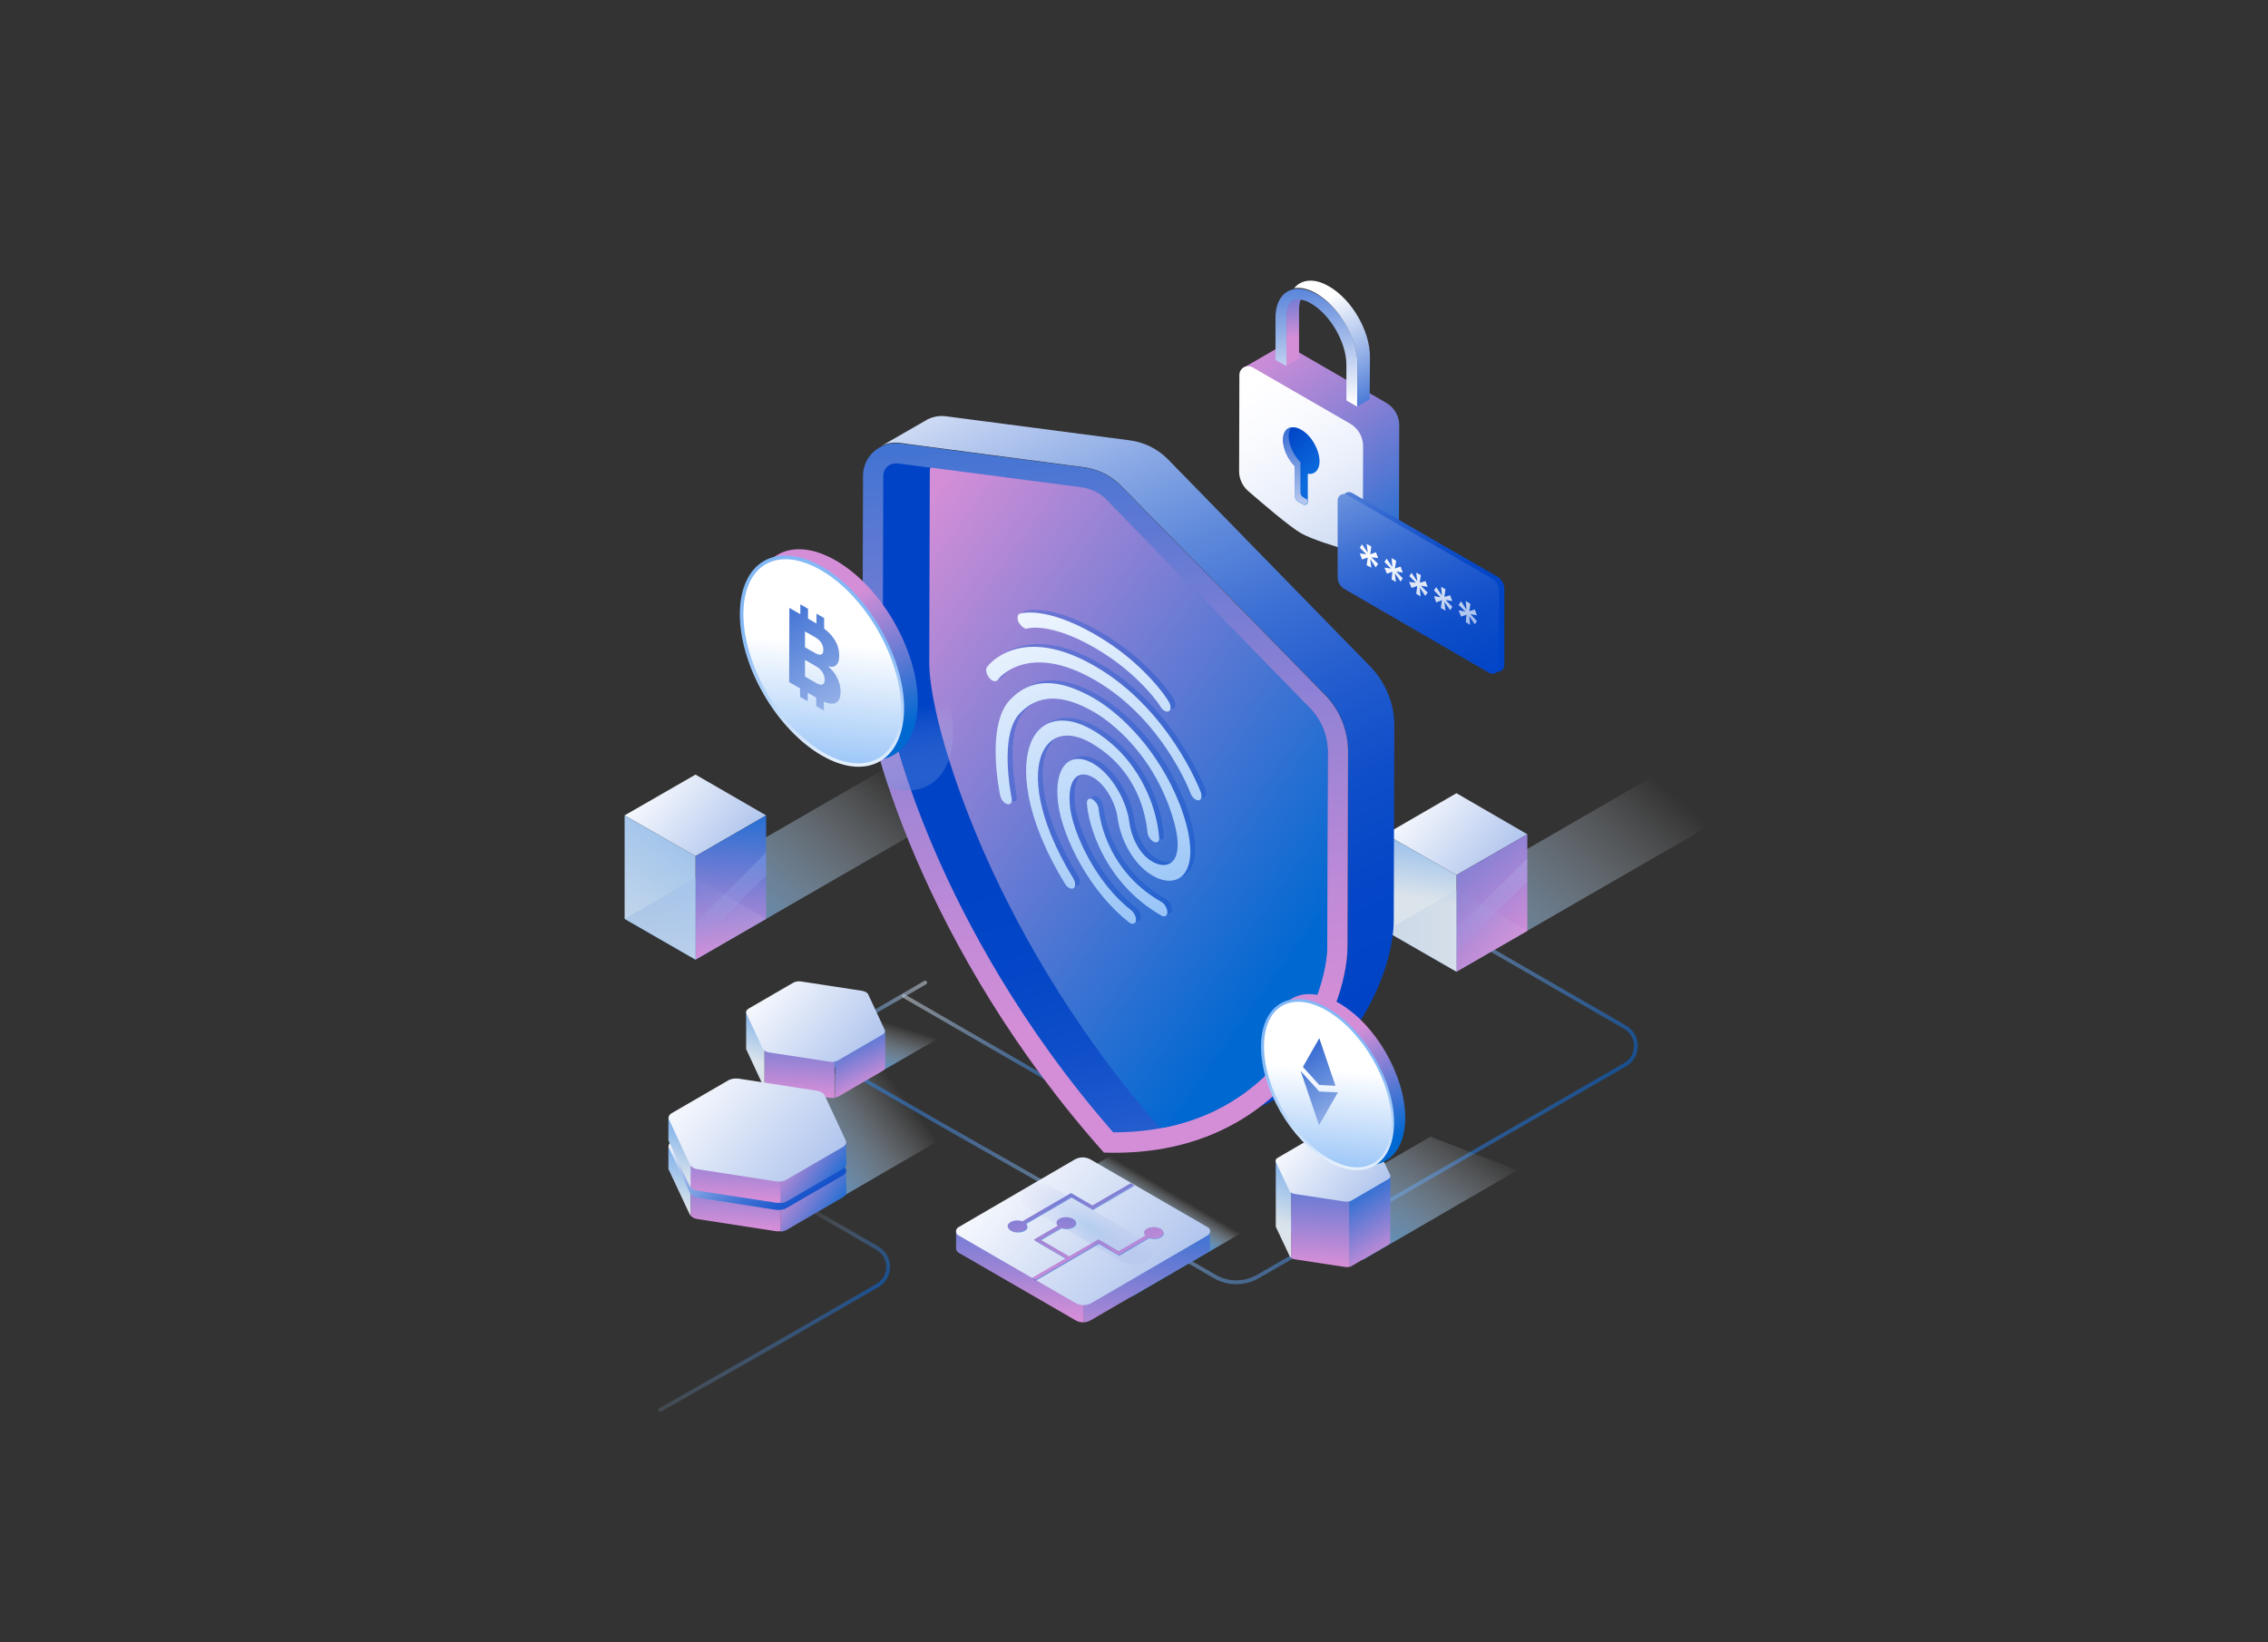 <?xml version="1.0" encoding="utf-8"?>
<!-- Generator: Adobe Illustrator 26.3.1, SVG Export Plug-In . SVG Version: 6.00 Build 0)  -->
<svg version="1.1" xmlns="http://www.w3.org/2000/svg" xmlns:xlink="http://www.w3.org/1999/xlink" x="0px" y="0px"
	 viewBox="0 0 828.6 600" style="enable-background:new 0 0 828.6 600;" xml:space="preserve">
<rect x="0" y="0" width="828.6" height="600" fill="#333333" stroke="none"/>
<style type="text/css">
	
		.st0{opacity:0.5;fill:none;stroke:url(#SVGID_1_);stroke-width:1.4;stroke-linecap:round;stroke-linejoin:round;stroke-miterlimit:10;}
	
		.st1{opacity:0.5;fill:none;stroke:url(#SVGID_00000027595429844520434250000014841113428401673366_);stroke-width:1.4;stroke-linecap:round;stroke-linejoin:round;stroke-miterlimit:10;}
	
		.st2{opacity:0.5;fill:none;stroke:url(#SVGID_00000165919310494341418310000003600653213201761449_);stroke-width:1.4;stroke-linecap:round;stroke-linejoin:round;stroke-miterlimit:10;}
	
		.st3{opacity:0.5;fill:none;stroke:url(#SVGID_00000127735065262809032110000012070674345987233213_);stroke-width:1.4;stroke-linecap:round;stroke-linejoin:round;stroke-miterlimit:10;}
	.st4{fill:url(#SVGID_00000116946892974639329130000012709192136291094425_);}
	.st5{fill:url(#SVGID_00000050638603334690616190000017166654749087148694_);}
	.st6{fill:url(#SVGID_00000019678039291973774630000011051669542762175116_);}
	.st7{fill:url(#SVGID_00000098906879984401788180000016103683962813544076_);}
	.st8{opacity:9.000000e-02;fill:url(#SVGID_00000046308694485451703990000006945217270933144962_);}
	.st9{opacity:0.4;}
	.st10{fill:url(#SVGID_00000135677075118304325720000004889894080500442251_);}
	.st11{fill:url(#SVGID_00000110459997503154993050000015613399019308510884_);}
	.st12{fill:url(#SVGID_00000132090419516323738710000015719005710148717956_);}
	.st13{fill:url(#SVGID_00000116233900714339875390000011794608879798739110_);}
	.st14{fill:url(#SVGID_00000058559079649205345290000006084987048033015996_);}
	.st15{opacity:7.000000e-02;fill:url(#SVGID_00000088819909231369953160000000241183650567794067_);}
	.st16{fill:url(#SVGID_00000015315918409571422020000006621720867903955357_);}
	.st17{fill:url(#SVGID_00000005974083128242490950000015437331047014948504_);}
	.st18{fill:url(#SVGID_00000124842475809825640340000009384371740802416018_);}
	.st19{fill:url(#SVGID_00000017487636483344257280000003978191829415792048_);}
	.st20{fill:url(#SVGID_00000161630521340170774490000011746466226173014163_);}
	.st21{fill:url(#SVGID_00000038373974794480686190000002453442311815925174_);}
	.st22{fill:url(#SVGID_00000119119899770954342980000008517631458818682793_);}
	.st23{fill:url(#SVGID_00000025434016260892465820000012265511230887974810_);}
	.st24{fill:url(#SVGID_00000013880610042835231390000017165268283515793545_);}
	.st25{fill:url(#SVGID_00000177461208281335555370000001466757768555868827_);}
	.st26{fill:url(#SVGID_00000138541394225201984410000010570050324693215401_);}
	.st27{opacity:0.53;}
	.st28{fill:url(#SVGID_00000150814598239474080610000005489611339615616139_);}
	.st29{fill:url(#SVGID_00000068637479963032613860000013799612896609825443_);}
	.st30{fill:url(#SVGID_00000051385928211928011290000009080850924117986747_);}
	.st31{fill:url(#SVGID_00000004542497970297998270000007981998578914664608_);}
	.st32{fill:url(#SVGID_00000010998531410184430150000011844039983700070034_);}
	.st33{fill:url(#SVGID_00000086649279101618009990000010765063583027139760_);}
	.st34{fill:url(#SVGID_00000085946976313274159590000012317964556717697213_);}
	.st35{fill:url(#SVGID_00000049902563430788182890000001330223421746392255_);}
	.st36{fill:url(#SVGID_00000099649201267409943300000017359163188984546749_);}
	.st37{fill:url(#SVGID_00000067955605629794360970000003694156834085829775_);}
	.st38{fill:url(#SVGID_00000173839180480753234280000011887574205092425388_);}
	.st39{fill:url(#SVGID_00000023258190695950195330000015828820397518292918_);}
	.st40{fill:url(#SVGID_00000176035413201501727150000003283195773590851979_);}
	.st41{fill:url(#SVGID_00000026855508217258468510000003537101688612557718_);}
	.st42{fill:url(#SVGID_00000153679518596147931280000002438895598082265738_);}
	.st43{fill:url(#SVGID_00000141420380766328575570000009469349221714271648_);}
	.st44{fill:url(#SVGID_00000161620112719893340000000005038950636544627128_);}
	.st45{fill:url(#SVGID_00000122001230456770849390000012882476824446776759_);}
	.st46{fill:url(#SVGID_00000136369767790260796460000008214644287170673584_);}
	.st47{fill:url(#SVGID_00000060734833998267106060000008749521766625100735_);}
	.st48{fill:url(#SVGID_00000108995070072934289840000002112747631341500547_);}
	.st49{fill:url(#SVGID_00000176005813756946147560000011344791030548582277_);}
	.st50{fill:url(#SVGID_00000023976592914020094730000006788373751960751502_);}
	.st51{fill:url(#SVGID_00000152979332473399916970000004194270960774751375_);}
	.st52{fill:url(#SVGID_00000030464146323380367850000008701904074132480897_);}
	.st53{fill:url(#SVGID_00000054976948322872222150000008685287940195747968_);}
	.st54{fill:url(#SVGID_00000133493884495378299560000017834583940291733904_);}
	.st55{fill:url(#SVGID_00000048484216931050992830000012978442402818481581_);}
	.st56{fill:url(#SVGID_00000053514523700331364200000008687266686757416591_);}
	.st57{fill:url(#SVGID_00000100359218330952819520000004403361401151555260_);}
	.st58{fill:url(#SVGID_00000121968574152005500430000008538417182503452561_);}
	.st59{opacity:0.3;}
	.st60{fill:url(#SVGID_00000076600422563909664300000008935102036453273784_);}
	.st61{fill:url(#SVGID_00000005236373081052852440000017409251518592097955_);}
	.st62{fill:url(#SVGID_00000057828126938695287020000001911646305295687060_);}
	.st63{fill:url(#SVGID_00000132079686643886584660000004764914174576320651_);}
	.st64{fill:url(#SVGID_00000030465349202774061050000000566939291263203493_);}
	.st65{fill:url(#SVGID_00000061429948986494429980000018411089100908601234_);}
	.st66{fill:url(#SVGID_00000166653963844408535190000016830643248542524306_);}
	.st67{fill:url(#SVGID_00000035525767034878475920000010738914197964911548_);}
	.st68{fill:url(#SVGID_00000006668575203366590330000000608195097266645172_);}
	.st69{fill:url(#SVGID_00000096765809769076032820000011452058462476846230_);}
	.st70{fill:url(#SVGID_00000107568886628241268880000014280460385119835571_);}
	.st71{fill:url(#SVGID_00000087375118751096295090000010240067182713699500_);}
	.st72{fill:url(#SVGID_00000123443109230660444330000013978814820950651579_);}
	.st73{fill:url(#SVGID_00000173157518463615682300000011132509089598971527_);}
	.st74{fill:url(#SVGID_00000103265491738622406540000011621070189045192355_);}
	.st75{fill:url(#SVGID_00000075866914579460178870000016612716719751158195_);}
	.st76{fill:url(#SVGID_00000100358413115010127170000009963881091579861132_);}
	.st77{fill:url(#SVGID_00000056418098999198379770000018018958461804803237_);}
	.st78{fill:url(#SVGID_00000089531710089403678590000006205982974863822765_);}
	.st79{fill:url(#SVGID_00000150103576473626409240000016965678177105690775_);}
	.st80{fill:url(#SVGID_00000021833353404688266620000001716494600162196159_);}
	.st81{fill:url(#SVGID_00000034047292951811473430000007564173610905082755_);}
	.st82{fill:url(#SVGID_00000080203211891275656010000014508735235738051515_);}
	.st83{fill:url(#SVGID_00000150809663640768087050000001637305189015606958_);}
	.st84{fill:url(#SVGID_00000121271843033873986600000011006928398281577100_);}
	.st85{fill:url(#SVGID_00000056403925974046972520000000961377300322560949_);}
	.st86{fill:url(#SVGID_00000172410761647850704250000008300684539151949448_);}
	.st87{opacity:0.35;fill:url(#SVGID_00000000186834462964641920000009217565041168948367_);}
</style>
<g id="BG">
</g>
<g id="Illustration">
	<g>
		<g>
			<linearGradient id="SVGID_1_" gradientUnits="userSpaceOnUse" x1="446.628" y1="364.972" x2="540.553" y2="449.589">
				<stop  offset="2.513967e-02" style="stop-color:#DCE4EB"/>
				<stop  offset="0.67" style="stop-color:#4C95EC"/>
				<stop  offset="1" style="stop-color:#006CED"/>
			</linearGradient>
			<path class="st0" d="M386.2,433.1l57.5,33.2c4.9,2.9,11,2.9,16,0l96.2-55.5l37.8-21.8c5.3-3,5.3-10.7,0-13.7l-6-3.5l-65.5-37.8"
				/>
			
				<linearGradient id="SVGID_00000164474673582092661260000011053516041015608716_" gradientUnits="userSpaceOnUse" x1="337.884" y1="354.31" x2="396.016" y2="406.682">
				<stop  offset="2.513967e-02" style="stop-color:#DCE4EB"/>
				<stop  offset="0.67" style="stop-color:#4C95EC"/>
				<stop  offset="1" style="stop-color:#006CED"/>
			</linearGradient>
			
				<path style="opacity:0.5;fill:none;stroke:url(#SVGID_00000164474673582092661260000011053516041015608716_);stroke-width:1.4;stroke-linecap:round;stroke-linejoin:round;stroke-miterlimit:10;" d="
				M330.2,363.9l57.5,33.2c4.9,2.9,11,2.9,16,0"/>
			
				<linearGradient id="SVGID_00000106858636808792197250000007922659287863089800_" gradientUnits="userSpaceOnUse" x1="95.812" y1="468.707" x2="129.221" y2="498.805" gradientTransform="matrix(1 0 0 1 166.553 0)">
				<stop  offset="2.513966e-02" style="stop-color:#DCE4EB;stop-opacity:0"/>
				<stop  offset="0.67" style="stop-color:#4C95EC;stop-opacity:0.661"/>
				<stop  offset="1" style="stop-color:#006CED"/>
			</linearGradient>
			
				<path style="opacity:0.5;fill:none;stroke:url(#SVGID_00000106858636808792197250000007922659287863089800_);stroke-width:1.4;stroke-linecap:round;stroke-linejoin:round;stroke-miterlimit:10;" d="
				M241.2,515.1l43.6-24.8l35.7-20.6c5.3-3,5.3-10.7,0-13.7l-6-3.5l-24.1-13.9"/>
			
				<linearGradient id="SVGID_00000042008304235753157380000003810706788956136874_" gradientUnits="userSpaceOnUse" x1="-6895.499" y1="389.14" x2="-6862.09" y2="419.238" gradientTransform="matrix(-1 0 0 1 -6529.37 0)">
				<stop  offset="2.513967e-02" style="stop-color:#DCE4EB"/>
				<stop  offset="0.67" style="stop-color:#4C95EC"/>
				<stop  offset="1" style="stop-color:#006CED"/>
			</linearGradient>
			
				<path style="opacity:0.5;fill:none;stroke:url(#SVGID_00000042008304235753157380000003810706788956136874_);stroke-width:1.4;stroke-linecap:round;stroke-linejoin:round;stroke-miterlimit:10;" d="
				M387.3,435.5l-43.6-24.8l-35.7-20.6c-5.3-3-5.3-10.7,0-13.7l6-3.5L338,359"/>
		</g>
		<g>
			<g>
				
					<linearGradient id="SVGID_00000109012614340207210490000008946357601940086699_" gradientUnits="userSpaceOnUse" x1="250.453" y1="360.572" x2="322.858" y2="279.248">
					<stop  offset="2.513967e-02" style="stop-color:#4591D7"/>
					<stop  offset="0.786" style="stop-color:#D6E6F6;stop-opacity:0.219"/>
					<stop  offset="1" style="stop-color:#FFFFFF;stop-opacity:0"/>
				</linearGradient>
				<polygon style="fill:url(#SVGID_00000109012614340207210490000008946357601940086699_);" points="228.2,335.7 330.3,276.8 
					356.2,291.7 254.1,350.6 				"/>
				<g>
					
						<linearGradient id="SVGID_00000085971905490492311330000001481957312193919406_" gradientUnits="userSpaceOnUse" x1="348.533" y1="380.641" x2="235.524" y2="281.655">
						<stop  offset="2.513967e-02" style="stop-color:#0043C6"/>
						<stop  offset="0.582" style="stop-color:#90ADE6"/>
						<stop  offset="1" style="stop-color:#FFFFFF"/>
					</linearGradient>
					<polygon style="fill:url(#SVGID_00000085971905490492311330000001481957312193919406_);" points="254.1,312.8 228.2,297.9 
						254.1,283 279.9,297.9 					"/>
					
						<linearGradient id="SVGID_00000012474192464707182160000011381493243497858205_" gradientUnits="userSpaceOnUse" x1="269.029" y1="284.339" x2="265.729" y2="349.229">
						<stop  offset="2.513967e-02" style="stop-color:#0068D1"/>
						<stop  offset="0.697" style="stop-color:#9082D5"/>
						<stop  offset="1" style="stop-color:#D38ED7"/>
					</linearGradient>
					<polygon style="fill:url(#SVGID_00000012474192464707182160000011381493243497858205_);" points="254.1,312.8 254.1,350.6 
						279.9,335.7 279.9,297.9 					"/>
					
						<linearGradient id="SVGID_00000147213675355435031210000017271735325169888918_" gradientUnits="userSpaceOnUse" x1="211.799" y1="365.13" x2="350.379" y2="172.108">
						<stop  offset="2.513967e-02" style="stop-color:#DCE4EB"/>
						<stop  offset="0.67" style="stop-color:#4C95EC"/>
						<stop  offset="1" style="stop-color:#006CED"/>
					</linearGradient>
					<polygon style="fill:url(#SVGID_00000147213675355435031210000017271735325169888918_);" points="254.1,312.8 228.2,297.9 
						228.2,335.7 254.1,350.6 					"/>
					
						<linearGradient id="SVGID_00000159453531848032686350000005546300552669822890_" gradientUnits="userSpaceOnUse" x1="228.202" y1="335.71" x2="279.931" y2="335.71">
						<stop  offset="2.513967e-02" style="stop-color:#0043C6"/>
						<stop  offset="0.582" style="stop-color:#90ADE6"/>
						<stop  offset="1" style="stop-color:#FFFFFF"/>
					</linearGradient>
					<polygon style="opacity:9.000000e-02;fill:url(#SVGID_00000159453531848032686350000005546300552669822890_);" points="
						254.1,350.6 228.2,335.7 254.1,320.8 279.9,335.7 					"/>
				</g>
			</g>
			<g class="st9">
				
					<linearGradient id="SVGID_00000152979643362838636190000013979300858805580957_" gradientUnits="userSpaceOnUse" x1="255.31" y1="288.447" x2="271.388" y2="343.692">
					<stop  offset="2.513967e-02" style="stop-color:#FFFFFF"/>
					<stop  offset="1" style="stop-color:#83B8F6;stop-opacity:0"/>
				</linearGradient>
				<polygon style="fill:url(#SVGID_00000152979643362838636190000013979300858805580957_);" points="279.9,311.4 254.1,337.3 
					254.1,345.8 279.9,319.9 				"/>
			</g>
		</g>
		<g>
			<g>
				
					<linearGradient id="SVGID_00000162321258990164418050000014439003622481166743_" gradientUnits="userSpaceOnUse" x1="510.714" y1="384.9" x2="624.547" y2="257.043">
					<stop  offset="2.513967e-02" style="stop-color:#4591D7"/>
					<stop  offset="0.633" style="stop-color:#D6E6F6;stop-opacity:0.219"/>
					<stop  offset="0.804" style="stop-color:#FFFFFF;stop-opacity:0"/>
				</linearGradient>
				<polygon style="fill:url(#SVGID_00000162321258990164418050000014439003622481166743_);" points="506.2,340.1 608.3,281.1 
					634.2,296.1 532.1,355 				"/>
				<g>
					
						<linearGradient id="SVGID_00000044867001595257038970000003048389828737272710_" gradientUnits="userSpaceOnUse" x1="626.56" y1="387.498" x2="513.552" y2="288.513">
						<stop  offset="2.513967e-02" style="stop-color:#0043C6"/>
						<stop  offset="0.582" style="stop-color:#90ADE6"/>
						<stop  offset="1" style="stop-color:#FFFFFF"/>
					</linearGradient>
					<polygon style="fill:url(#SVGID_00000044867001595257038970000003048389828737272710_);" points="532.1,319.7 506.2,304.8 
						532.1,289.8 558,304.8 					"/>
					
						<linearGradient id="SVGID_00000145774374141187313150000008598768143231365516_" gradientUnits="userSpaceOnUse" x1="491.991" y1="267.351" x2="557.011" y2="344.017">
						<stop  offset="2.513967e-02" style="stop-color:#0068D1"/>
						<stop  offset="0.697" style="stop-color:#9082D5"/>
						<stop  offset="1" style="stop-color:#D38ED7"/>
					</linearGradient>
					<polygon style="fill:url(#SVGID_00000145774374141187313150000008598768143231365516_);" points="532.1,319.7 532.1,355 
						558,340.1 558,304.8 					"/>
					
						<linearGradient id="SVGID_00000067205558277355895380000011590236508739370396_" gradientUnits="userSpaceOnUse" x1="519.087" y1="330.394" x2="529.572" y2="259.276">
						<stop  offset="2.513967e-02" style="stop-color:#DCE4EB"/>
						<stop  offset="0.67" style="stop-color:#4C95EC"/>
						<stop  offset="1" style="stop-color:#006CED"/>
					</linearGradient>
					<polygon style="fill:url(#SVGID_00000067205558277355895380000011590236508739370396_);" points="532.1,319.7 506.2,304.8 
						506.2,340.1 532.1,355 					"/>
					
						<linearGradient id="SVGID_00000168092012406821504150000003534094037336704941_" gradientUnits="userSpaceOnUse" x1="506.229" y1="340.082" x2="557.958" y2="340.082">
						<stop  offset="2.513967e-02" style="stop-color:#0043C6"/>
						<stop  offset="0.582" style="stop-color:#90ADE6"/>
						<stop  offset="1" style="stop-color:#FFFFFF"/>
					</linearGradient>
					<polygon style="opacity:7.000000e-02;fill:url(#SVGID_00000168092012406821504150000003534094037336704941_);" points="
						532.1,355 506.2,340.1 532.1,325.1 558,340.1 					"/>
				</g>
			</g>
			<g class="st9">
				
					<linearGradient id="SVGID_00000130613854760413886290000017514076514445616535_" gradientUnits="userSpaceOnUse" x1="533.322" y1="290.732" x2="549.401" y2="345.978">
					<stop  offset="2.513967e-02" style="stop-color:#FFFFFF"/>
					<stop  offset="1" style="stop-color:#83B8F6;stop-opacity:0"/>
				</linearGradient>
				<polygon style="fill:url(#SVGID_00000130613854760413886290000017514076514445616535_);" points="557.9,313.7 532.1,339.6 
					532.1,348 557.9,322.2 				"/>
			</g>
		</g>
		
			<linearGradient id="SVGID_00000030464519655994602150000012460377154615757476_" gradientUnits="userSpaceOnUse" x1="414.359" y1="441.685" x2="422.073" y2="428.667">
			<stop  offset="2.513967e-02" style="stop-color:#4591D7"/>
			<stop  offset="0.633" style="stop-color:#D6E6F6;stop-opacity:0.219"/>
			<stop  offset="0.804" style="stop-color:#FFFFFF;stop-opacity:0"/>
		</linearGradient>
		<path style="fill:url(#SVGID_00000030464519655994602150000012460377154615757476_);" d="M456.7,445.7l-42.9-24.8
			c-1.8-1-3.9-1-5.7,0l-42.6,24.8c-1.1,0.7-1.1,2.3,0,2.9l42.9,24.8c1.8,1,3.9,1,5.7,0l42.6-24.8C457.8,448,457.8,446.4,456.7,445.7
			z"/>
		
			<linearGradient id="SVGID_00000153699047533799449750000002071132928270141843_" gradientUnits="userSpaceOnUse" x1="284.923" y1="432.131" x2="339.776" y2="390.338">
			<stop  offset="2.513967e-02" style="stop-color:#4591D7"/>
			<stop  offset="0.633" style="stop-color:#D6E6F6;stop-opacity:0.219"/>
			<stop  offset="0.804" style="stop-color:#FFFFFF;stop-opacity:0"/>
		</linearGradient>
		<polygon style="fill:url(#SVGID_00000153699047533799449750000002071132928270141843_);" points="245.2,427.1 293.4,445.5 
			379,395.8 330.8,377.3 		"/>
		
			<linearGradient id="SVGID_00000170989695337791432040000000718272046735141054_" gradientUnits="userSpaceOnUse" x1="309.289" y1="390.669" x2="317.003" y2="365.919">
			<stop  offset="2.513967e-02" style="stop-color:#4591D7"/>
			<stop  offset="0.633" style="stop-color:#D6E6F6;stop-opacity:0.219"/>
			<stop  offset="0.804" style="stop-color:#FFFFFF;stop-opacity:0"/>
		</linearGradient>
		<polygon style="fill:url(#SVGID_00000170989695337791432040000000718272046735141054_);" points="316,394.9 342.6,379.5 
			304.9,367.4 282.9,379.8 		"/>
		<g>
			
				<linearGradient id="SVGID_00000117668279559109821370000016902033885401913261_" gradientUnits="userSpaceOnUse" x1="293.694" y1="356.198" x2="291.509" y2="399.169">
				<stop  offset="2.513967e-02" style="stop-color:#0068D1"/>
				<stop  offset="0.697" style="stop-color:#9082D5"/>
				<stop  offset="1" style="stop-color:#D38ED7"/>
			</linearGradient>
			<path style="fill:url(#SVGID_00000117668279559109821370000016902033885401913261_);" d="M292.8,364.8c-1.1-0.2-2.3,0-3.1,0.5
				l-9.7,5.6l-0.7-0.1V397c0.1,0.1,0.2,0.1,0.2,0.2c0.4,0.2,0.9,0.4,1.4,0.5l22.2,3.4c0.6,0.1,1.2,0.1,1.8,0v-34.3L292.8,364.8z"/>
			
				<linearGradient id="SVGID_00000100360611134468401160000014480703041757461150_" gradientUnits="userSpaceOnUse" x1="274.105" y1="388.363" x2="288.784" y2="349.649">
				<stop  offset="2.513967e-02" style="stop-color:#DCE4EB"/>
				<stop  offset="0.67" style="stop-color:#4C95EC"/>
				<stop  offset="1" style="stop-color:#006CED"/>
			</linearGradient>
			<path style="fill:url(#SVGID_00000100360611134468401160000014480703041757461150_);" d="M272.6,369.9v13.1c0,0,0,0.1,0,0.1v0
				c0,0,0,0,0,0c0,0.1,0,0.3,0.1,0.4l6,12.9c0.1,0.2,0.3,0.4,0.6,0.6v-26.2L272.6,369.9z"/>
			
				<linearGradient id="SVGID_00000144296955062587932760000006093338668122814850_" gradientUnits="userSpaceOnUse" x1="305.834" y1="371.485" x2="317.726" y2="396.235">
				<stop  offset="2.513967e-02" style="stop-color:#0068D1"/>
				<stop  offset="0.697" style="stop-color:#9082D5"/>
				<stop  offset="1" style="stop-color:#D38ED7"/>
			</linearGradient>
			<path style="fill:url(#SVGID_00000144296955062587932760000006093338668122814850_);" d="M323.4,376.8l-2.9-0.4l-3.2-6.9
				c-0.1-0.3-0.4-0.6-0.8-0.8c-0.4-0.2-0.9-0.4-1.4-0.5l-10-1.5V401c0.5-0.1,0.9-0.2,1.2-0.4l16.2-9.4c0.6-0.4,0.9-0.8,0.9-1.3
				c0,0,0,0,0,0L323.4,376.8z"/>
			
				<linearGradient id="SVGID_00000101099784097681209540000008499623054993589379_" gradientUnits="userSpaceOnUse" x1="403.179" y1="465.373" x2="277.363" y2="355.169">
				<stop  offset="2.513967e-02" style="stop-color:#0043C6"/>
				<stop  offset="0.582" style="stop-color:#90ADE6"/>
				<stop  offset="1" style="stop-color:#FFFFFF"/>
			</linearGradient>
			<path style="fill:url(#SVGID_00000101099784097681209540000008499623054993589379_);" d="M316.4,362.5c-0.4-0.2-0.9-0.4-1.4-0.5
				l-22.2-3.4c-1.1-0.2-2.3,0-3.1,0.5l-16.2,9.4c-0.8,0.5-1.1,1.1-0.8,1.8l6,12.9c0.1,0.3,0.4,0.6,0.8,0.8c0.4,0.2,0.9,0.4,1.4,0.5
				l22.2,3.4c1.1,0.2,2.3,0,3.1-0.5l16.2-9.4c0.8-0.5,1.1-1.1,0.8-1.8l-6-12.9C317.1,363,316.8,362.8,316.4,362.5"/>
		</g>
		<g>
			
				<linearGradient id="SVGID_00000149374279508922257170000004242858701062762629_" gradientUnits="userSpaceOnUse" x1="375.214" y1="415.167" x2="371.92" y2="479.945">
				<stop  offset="2.513967e-02" style="stop-color:#0068D1"/>
				<stop  offset="0.697" style="stop-color:#9082D5"/>
				<stop  offset="1" style="stop-color:#D38ED7"/>
			</linearGradient>
			<path style="fill:url(#SVGID_00000149374279508922257170000004242858701062762629_);" d="M392.7,429.9l-34.2,19.9h-9.2v6.3h0
				c0,0.6,0.3,1.1,0.8,1.5l42.9,24.8c0.9,0.5,2,0.8,3,0.7v-53.9C394.9,429.1,393.7,429.4,392.7,429.9z"/>
			
				<linearGradient id="SVGID_00000065055164257530148620000008217514147975497150_" gradientUnits="userSpaceOnUse" x1="419.719" y1="429.439" x2="416.427" y2="494.189">
				<stop  offset="2.513967e-02" style="stop-color:#0068D1"/>
				<stop  offset="0.697" style="stop-color:#9082D5"/>
				<stop  offset="1" style="stop-color:#D38ED7"/>
			</linearGradient>
			<path style="fill:url(#SVGID_00000065055164257530148620000008217514147975497150_);" d="M432.8,449.8l-34.5-19.9
				c-0.7-0.4-1.5-0.7-2.4-0.7v53.9c0.9,0,1.8-0.3,2.7-0.8l42.6-24.8c0.6-0.3,0.8-0.9,0.8-1.5v-6.3H432.8z"/>
			
				<linearGradient id="SVGID_00000014610014181903804750000008969629608827294084_" gradientUnits="userSpaceOnUse" x1="567.327" y1="600.192" x2="361.965" y2="420.314">
				<stop  offset="2.513967e-02" style="stop-color:#0043C6"/>
				<stop  offset="0.582" style="stop-color:#90ADE6"/>
				<stop  offset="1" style="stop-color:#FFFFFF"/>
			</linearGradient>
			<path style="fill:url(#SVGID_00000014610014181903804750000008969629608827294084_);" d="M441.3,448.4l-42.9-24.8
				c-1.8-1-3.9-1-5.7,0l-42.6,24.8c-1.1,0.7-1.1,2.3,0,2.9l42.9,24.8c1.8,1,3.9,1,5.7,0l42.6-24.8
				C442.4,450.6,442.4,449,441.3,448.4z"/>
			<g class="st27">
				
					<linearGradient id="SVGID_00000003067214890402320510000006201569483905937340_" gradientUnits="userSpaceOnUse" x1="398.533" y1="473.25" x2="405.104" y2="425.805">
					<stop  offset="2.513967e-02" style="stop-color:#0043C6"/>
					<stop  offset="0.156" style="stop-color:#0446C7"/>
					<stop  offset="0.279" style="stop-color:#0F4EC9"/>
					<stop  offset="0.4" style="stop-color:#225CCE"/>
					<stop  offset="0.519" style="stop-color:#3D70D4"/>
					<stop  offset="0.637" style="stop-color:#608ADB"/>
					<stop  offset="0.753" style="stop-color:#8AA9E5"/>
					<stop  offset="0.87" style="stop-color:#BDCEF0"/>
					<stop  offset="0.983" style="stop-color:#F6F8FD"/>
					<stop  offset="1" style="stop-color:#FFFFFF"/>
				</linearGradient>
				<path style="fill:url(#SVGID_00000003067214890402320510000006201569483905937340_);" d="M424.2,449.2c-1.4-0.8-3.6-0.8-5,0
					c-1.2,0.7-1.3,1.7-0.5,2.5l-9.8,5.7l-7.4-4.3l-10.7,6.2l-10.5-6.1l7.6-4.4c1.4,0.5,3.2,0.4,4.3-0.3c1.4-0.8,1.4-2.1,0-2.9
					c-1.4-0.8-3.7-0.8-5,0c-1.2,0.7-1.3,1.7-0.5,2.5l-8.8,5.1l11.7,6.8l-12.4,7.2l1.2,0.7l23.1-13.4l7.4,4.3l11-6.4
					c1.4,0.5,3.2,0.4,4.3-0.3C425.6,451.3,425.5,450,424.2,449.2"/>
				
					<linearGradient id="SVGID_00000052814023552930188440000003973905408457803924_" gradientUnits="userSpaceOnUse" x1="389.466" y1="455.236" x2="395.577" y2="411.116">
					<stop  offset="2.513967e-02" style="stop-color:#0043C6"/>
					<stop  offset="0.156" style="stop-color:#0446C7"/>
					<stop  offset="0.279" style="stop-color:#0F4EC9"/>
					<stop  offset="0.4" style="stop-color:#225CCE"/>
					<stop  offset="0.519" style="stop-color:#3D70D4"/>
					<stop  offset="0.637" style="stop-color:#608ADB"/>
					<stop  offset="0.753" style="stop-color:#8AA9E5"/>
					<stop  offset="0.87" style="stop-color:#BDCEF0"/>
					<stop  offset="0.983" style="stop-color:#F6F8FD"/>
					<stop  offset="1" style="stop-color:#FFFFFF"/>
				</linearGradient>
				<path style="fill:url(#SVGID_00000052814023552930188440000003973905408457803924_);" d="M414.5,433.3l-1.2-0.7l-14,8.1
					l-7.8-4.5l-17.8,10.3c-1.4-0.5-3.2-0.4-4.3,0.3c-1.4,0.8-1.4,2.1,0,2.9c1.4,0.8,3.7,0.8,5,0c1.2-0.7,1.3-1.7,0.5-2.5l16.6-9.6
					l7.8,4.5L414.5,433.3"/>
			</g>
			<g>
				
					<linearGradient id="SVGID_00000104702867190431443630000017124886268231159181_" gradientUnits="userSpaceOnUse" x1="387.198" y1="399.882" x2="403.912" y2="471.239">
					<stop  offset="2.513967e-02" style="stop-color:#0068D1"/>
					<stop  offset="0.346" style="stop-color:#5377D3"/>
					<stop  offset="0.636" style="stop-color:#9883D5"/>
					<stop  offset="0.844" style="stop-color:#C38BD7"/>
					<stop  offset="0.95" style="stop-color:#D38ED7"/>
				</linearGradient>
				<path style="fill:url(#SVGID_00000104702867190431443630000017124886268231159181_);" d="M424,448.9c-1.4-0.8-3.6-0.8-5,0
					c-1.2,0.7-1.3,1.7-0.5,2.5l-9.8,5.7l-7.4-4.3l-10.7,6.2l-10.5-6.1l7.6-4.4c1.4,0.5,3.2,0.4,4.3-0.3c1.4-0.8,1.4-2.1,0-2.9
					c-1.4-0.8-3.7-0.8-5,0c-1.2,0.7-1.3,1.7-0.5,2.5l-8.8,5.1l11.7,6.8l-12.4,7.2l1.2,0.7l23.1-13.4l7.4,4.3l11-6.4
					c1.4,0.5,3.2,0.4,4.3-0.3C425.4,451,425.3,449.7,424,448.9"/>
				
					<linearGradient id="SVGID_00000175280565380442019980000006164888723844115341_" gradientUnits="userSpaceOnUse" x1="382.028" y1="401.092" x2="398.743" y2="472.449">
					<stop  offset="2.513967e-02" style="stop-color:#0068D1"/>
					<stop  offset="0.346" style="stop-color:#5377D3"/>
					<stop  offset="0.636" style="stop-color:#9883D5"/>
					<stop  offset="0.844" style="stop-color:#C38BD7"/>
					<stop  offset="0.95" style="stop-color:#D38ED7"/>
				</linearGradient>
				<path style="fill:url(#SVGID_00000175280565380442019980000006164888723844115341_);" d="M414.3,433l-1.2-0.7l-14,8.1l-7.8-4.5
					l-17.8,10.3c-1.4-0.5-3.2-0.4-4.3,0.3c-1.4,0.8-1.4,2.1,0,2.9c1.4,0.8,3.7,0.8,5,0c1.2-0.7,1.3-1.7,0.5-2.5l16.6-9.6l7.8,4.5
					L414.3,433"/>
			</g>
		</g>
		<g>
			<g>
				
					<linearGradient id="SVGID_00000176747332526976718830000011600633170334615482_" gradientUnits="userSpaceOnUse" x1="270.378" y1="403.544" x2="268.131" y2="447.739">
					<stop  offset="2.513967e-02" style="stop-color:#0068D1"/>
					<stop  offset="0.697" style="stop-color:#9082D5"/>
					<stop  offset="1" style="stop-color:#D38ED7"/>
				</linearGradient>
				<path style="fill:url(#SVGID_00000176747332526976718830000011600633170334615482_);" d="M270,412.4c-1.4-0.2-2.9,0-3.9,0.6
					l-12.4,7.2l-1.4-0.2v24.1c0.2,0.2,0.5,0.5,0.8,0.7c0.5,0.3,1.1,0.5,1.8,0.6l28.4,4.4c0.7,0.1,1.3,0.1,2,0v-35.1L270,412.4z"/>
				
					<linearGradient id="SVGID_00000157285843025541106670000008602716048574690970_" gradientUnits="userSpaceOnUse" x1="245.084" y1="440.971" x2="259.441" y2="398.114">
					<stop  offset="2.513967e-02" style="stop-color:#DCE4EB"/>
					<stop  offset="0.67" style="stop-color:#4C95EC"/>
					<stop  offset="1" style="stop-color:#006CED"/>
				</linearGradient>
				<path style="fill:url(#SVGID_00000157285843025541106670000008602716048574690970_);" d="M244.2,418.9v7.7c0,0,0,0.1,0,0.1v0.1
					c0,0,0,0,0,0c0,0.2,0,0.3,0.1,0.5l7.7,16.4c0.1,0.1,0.2,0.3,0.3,0.4V420L244.2,418.9z"/>
				
					<linearGradient id="SVGID_00000011004429178618684120000013982369499865246608_" gradientUnits="userSpaceOnUse" x1="309.323" y1="444.91" x2="288.538" y2="430.767">
					<stop  offset="2.513967e-02" style="stop-color:#0068D1"/>
					<stop  offset="0.697" style="stop-color:#9082D5"/>
					<stop  offset="1" style="stop-color:#D38ED7"/>
				</linearGradient>
				<path style="fill:url(#SVGID_00000011004429178618684120000013982369499865246608_);" d="M309.1,427.8l-3.7-0.5l-4.1-8.8
					c-0.2-0.4-0.6-0.8-1.1-1c-0.5-0.3-1.1-0.5-1.8-0.6l-13.1-2v35.1c0.7-0.1,1.4-0.3,2-0.6l20.7-12c0.8-0.5,1.2-1.1,1.2-1.7
					c0,0,0,0,0,0L309.1,427.8z"/>
				
					<linearGradient id="SVGID_00000176747476564360931980000005580310049515187854_" gradientUnits="userSpaceOnUse" x1="307.504" y1="458.17" x2="258.969" y2="403.206">
					<stop  offset="2.513967e-02" style="stop-color:#0043C6"/>
					<stop  offset="0.156" style="stop-color:#0446C7"/>
					<stop  offset="0.279" style="stop-color:#0F4EC9"/>
					<stop  offset="0.4" style="stop-color:#225CCE"/>
					<stop  offset="0.519" style="stop-color:#3D70D4"/>
					<stop  offset="0.637" style="stop-color:#608ADB"/>
					<stop  offset="0.753" style="stop-color:#8AA9E5"/>
					<stop  offset="0.87" style="stop-color:#BDCEF0"/>
					<stop  offset="0.983" style="stop-color:#F6F8FD"/>
					<stop  offset="1" style="stop-color:#FFFFFF"/>
				</linearGradient>
				<path style="fill:url(#SVGID_00000176747476564360931980000005580310049515187854_);" d="M300.2,409.5c-0.5-0.3-1.1-0.5-1.8-0.6
					l-28.4-4.4c-1.4-0.2-2.9,0-3.9,0.6l-20.7,12c-1,0.6-1.4,1.5-1,2.3l7.7,16.5c0.2,0.4,0.6,0.8,1.1,1.1c0.5,0.3,1.1,0.5,1.8,0.6
					l28.4,4.4c1.4,0.2,2.9,0,3.9-0.6l20.7-12c1-0.6,1.4-1.5,1-2.3l-7.7-16.5C301.1,410.2,300.7,409.8,300.2,409.5"/>
			</g>
			<g>
				
					<linearGradient id="SVGID_00000170997499920919542460000011762294961935464859_" gradientUnits="userSpaceOnUse" x1="270.378" y1="393.107" x2="268.131" y2="437.302">
					<stop  offset="2.513967e-02" style="stop-color:#0068D1"/>
					<stop  offset="0.697" style="stop-color:#9082D5"/>
					<stop  offset="1" style="stop-color:#D38ED7"/>
				</linearGradient>
				<path style="fill:url(#SVGID_00000170997499920919542460000011762294961935464859_);" d="M270,402c-1.4-0.2-2.9,0-3.9,0.6
					l-12.4,7.2l-1.4-0.2v24.1c0.2,0.2,0.5,0.5,0.8,0.7c0.5,0.3,1.1,0.5,1.8,0.6l28.4,4.4c0.7,0.1,1.3,0.1,2,0v-35.1L270,402z"/>
				
					<linearGradient id="SVGID_00000148629472853275234010000010999929408216016789_" gradientUnits="userSpaceOnUse" x1="245.084" y1="430.534" x2="259.441" y2="387.677">
					<stop  offset="2.513967e-02" style="stop-color:#DCE4EB"/>
					<stop  offset="0.67" style="stop-color:#4C95EC"/>
					<stop  offset="1" style="stop-color:#006CED"/>
				</linearGradient>
				<path style="fill:url(#SVGID_00000148629472853275234010000010999929408216016789_);" d="M244.2,408.5v7.7c0,0,0,0.1,0,0.1v0.1
					c0,0,0,0,0,0c0,0.2,0,0.3,0.1,0.5l7.7,16.4c0.1,0.1,0.2,0.3,0.3,0.4v-24.1L244.2,408.5z"/>
				
					<linearGradient id="SVGID_00000064320852527387034610000001103108295521193392_" gradientUnits="userSpaceOnUse" x1="309.323" y1="434.473" x2="288.538" y2="420.33">
					<stop  offset="2.513967e-02" style="stop-color:#0068D1"/>
					<stop  offset="0.697" style="stop-color:#9082D5"/>
					<stop  offset="1" style="stop-color:#D38ED7"/>
				</linearGradient>
				<path style="fill:url(#SVGID_00000064320852527387034610000001103108295521193392_);" d="M309.1,417.4l-3.7-0.5l-4.1-8.8
					c-0.2-0.4-0.6-0.8-1.1-1c-0.5-0.3-1.1-0.5-1.8-0.6l-13.1-2v35.1c0.7-0.1,1.4-0.3,2-0.6l20.7-12c0.8-0.5,1.2-1.1,1.2-1.7
					c0,0,0,0,0,0L309.1,417.4z"/>
				
					<linearGradient id="SVGID_00000131333729562495096720000003933356043374483110_" gradientUnits="userSpaceOnUse" x1="411.173" y1="530.624" x2="250.253" y2="389.672">
					<stop  offset="2.513967e-02" style="stop-color:#0043C6"/>
					<stop  offset="0.582" style="stop-color:#90ADE6"/>
					<stop  offset="1" style="stop-color:#FFFFFF"/>
				</linearGradient>
				<path style="fill:url(#SVGID_00000131333729562495096720000003933356043374483110_);" d="M300.2,399.1c-0.5-0.3-1.1-0.5-1.8-0.6
					l-28.4-4.4c-1.4-0.2-2.9,0-3.9,0.6l-20.7,12c-1,0.6-1.4,1.5-1,2.3l7.7,16.5c0.2,0.4,0.6,0.8,1.1,1.1c0.5,0.3,1.1,0.5,1.8,0.6
					l28.4,4.4c1.4,0.2,2.9,0,3.9-0.6l20.7-12c1-0.6,1.4-1.5,1-2.3l-7.7-16.5C301.1,399.7,300.7,399.4,300.2,399.1"/>
			</g>
		</g>
		<g>
			
				<linearGradient id="SVGID_00000116936227645133569180000001047525746005641377_" gradientUnits="userSpaceOnUse" x1="485" y1="171.584" x2="422.321" y2="95.084">
				<stop  offset="2.513967e-02" style="stop-color:#0043C6"/>
				<stop  offset="1" style="stop-color:#0C6ADD"/>
			</linearGradient>
			<path style="fill:url(#SVGID_00000116936227645133569180000001047525746005641377_);" d="M454.9,134l-0.9,0.5
				C454.3,134.3,454.6,134.2,454.9,134z"/>
			
				<linearGradient id="SVGID_00000008149583050606155490000011092466707685067410_" gradientUnits="userSpaceOnUse" x1="525.712" y1="209.04" x2="459.283" y2="117.325">
				<stop  offset="2.513967e-02" style="stop-color:#0068D1"/>
				<stop  offset="0.346" style="stop-color:#5377D3"/>
				<stop  offset="0.636" style="stop-color:#9883D5"/>
				<stop  offset="0.844" style="stop-color:#C38BD7"/>
				<stop  offset="0.95" style="stop-color:#D38ED7"/>
			</linearGradient>
			<path style="fill:url(#SVGID_00000008149583050606155490000011092466707685067410_);" d="M506.5,147.2l-35.7-20.6
				c-0.9-0.5-1.9-0.5-2.8-0.2l0,0l-0.8,0.5l-12.3,7.1l-0.9,0.5h0c-0.1,0.1-0.1,0.1-0.2,0.2c11.2,11.9,30,15.2,35.8,29.7
				c4.4,11.6,4.6,24.2,4,36.9c0.1,0,0.2,0.1,0.3,0.1c1.1,0.3,2.1,0,2.9-0.6l0,0l12.3-7.1l0.9-0.5l0,0c0.7-0.6,1.1-1.5,1.1-2.5
				l0.1-35.4C511.2,152,509.4,148.9,506.5,147.2z"/>
			
				<linearGradient id="SVGID_00000005958996796438670340000002166760361213852051_" gradientUnits="userSpaceOnUse" x1="496.614" y1="162.068" x2="433.935" y2="85.568">
				<stop  offset="2.513967e-02" style="stop-color:#0043C6"/>
				<stop  offset="1" style="stop-color:#0C6ADD"/>
			</linearGradient>
			<path style="fill:url(#SVGID_00000005958996796438670340000002166760361213852051_);" d="M467.2,126.9c0.2-0.2,0.5-0.4,0.8-0.5
				L467.2,126.9z"/>
			
				<linearGradient id="SVGID_00000137123391291183118310000009789359677871204485_" gradientUnits="userSpaceOnUse" x1="488.913" y1="168.378" x2="426.234" y2="91.878">
				<stop  offset="2.513967e-02" style="stop-color:#0043C6"/>
				<stop  offset="1" style="stop-color:#0C6ADD"/>
			</linearGradient>
			<path style="fill:url(#SVGID_00000137123391291183118310000009789359677871204485_);" d="M509.9,193.3c-0.3,0.2-0.5,0.4-0.9,0.5
				L509.9,193.3z"/>
			
				<linearGradient id="SVGID_00000169547609765184893510000017192392060257262513_" gradientUnits="userSpaceOnUse" x1="556.668" y1="297.474" x2="457.668" y2="139.331">
				<stop  offset="2.513967e-02" style="stop-color:#0043C6"/>
				<stop  offset="6.703988e-02" style="stop-color:#1351CA"/>
				<stop  offset="0.217" style="stop-color:#507ED8"/>
				<stop  offset="0.366" style="stop-color:#86A6E4"/>
				<stop  offset="0.51" style="stop-color:#B1C6EE"/>
				<stop  offset="0.648" style="stop-color:#D3DFF5"/>
				<stop  offset="0.779" style="stop-color:#EBF0FB"/>
				<stop  offset="0.899" style="stop-color:#FAFBFE"/>
				<stop  offset="1" style="stop-color:#FFFFFF"/>
			</linearGradient>
			<path style="fill:url(#SVGID_00000169547609765184893510000017192392060257262513_);" d="M452.7,172.2c0,2.7,1.2,5.3,3.2,7.1
				c5.2,4.5,15.2,13.1,19.4,15.5c4,2.3,13.2,5.1,18.6,6.6c2,0.6,4-1,4-3.1L498,163c0-3.4-1.8-6.5-4.7-8.2l-35.7-20.6
				c-2.1-1.2-4.8,0.3-4.8,2.8L452.7,172.2z"/>
			
				<linearGradient id="SVGID_00000064322292302274546170000009306115748903463841_" gradientUnits="userSpaceOnUse" x1="466.016" y1="160.122" x2="478.659" y2="174.051">
				<stop  offset="2.513967e-02" style="stop-color:#0043C6"/>
				<stop  offset="1" style="stop-color:#0C6ADD"/>
			</linearGradient>
			<path style="fill:url(#SVGID_00000064322292302274546170000009306115748903463841_);" d="M475.4,157c-3.6-2.1-6.6-0.4-6.6,3.8
				c0,3.2,1.8,7,4.3,9.6l0,10.9c0,0.8,0.4,1.6,1.2,2l1.8,1c0.8,0.4,1.7-0.1,1.7-1l0-10.2c2.5,0.4,4.3-1.4,4.3-4.6
				C482,164.2,479.1,159.1,475.4,157L475.4,157z"/>
			<g>
				
					<linearGradient id="SVGID_00000004506677389620599890000014922796658079158431_" gradientUnits="userSpaceOnUse" x1="475.612" y1="78.932" x2="482.683" y2="149.003">
					<stop  offset="2.513967e-02" style="stop-color:#0043C6"/>
					<stop  offset="0.582" style="stop-color:#90ADE6"/>
					<stop  offset="1" style="stop-color:#FFFFFF"/>
				</linearGradient>
				<path style="fill:url(#SVGID_00000004506677389620599890000014922796658079158431_);" d="M496,133.2l-0.1,15.4l-4-2.3l0-13.1
					c0-8-5.9-18.3-12.9-22.3c-1.3-0.8-2.6-1.3-3.8-1.4c-0.3-0.1-0.6-0.1-0.9-0.1c-2.1,0-3.1,1.3-3.7,2.9c-0.4,1.2-0.5,2.6-0.5,3.7
					l0,17.8l-4.1-2.3l0-15.4c0-6.1,2.8-9.8,6.9-10.5c2.1-0.3,4.5,0.1,7.2,1.4c0.3,0.2,0.6,0.3,0.9,0.5
					C489.3,112.1,496,123.7,496,133.2z"/>
				
					<linearGradient id="SVGID_00000049196935112968087830000012893430552193874340_" gradientUnits="userSpaceOnUse" x1="468.008" y1="91.544" x2="472.829" y2="123.044">
					<stop  offset="2.513967e-02" style="stop-color:#0068D1"/>
					<stop  offset="0.697" style="stop-color:#9082D5"/>
					<stop  offset="1" style="stop-color:#D38ED7"/>
				</linearGradient>
				<path style="fill:url(#SVGID_00000049196935112968087830000012893430552193874340_);" d="M475.2,109.4c-0.5,1.3-0.6,2.7-0.6,3.8
					l0,17.8l-4.6,2.6l0-17.8c0-1.1,0.1-2.4,0.5-3.7c0.6-1.6,1.6-2.9,3.7-2.9C474.6,109.3,474.9,109.4,475.2,109.4z"/>
				
					<linearGradient id="SVGID_00000181784205795839042360000016362228960706497694_" gradientUnits="userSpaceOnUse" x1="509.805" y1="162.741" x2="483.888" y2="109.179">
					<stop  offset="2.513967e-02" style="stop-color:#0043C6"/>
					<stop  offset="0.582" style="stop-color:#90ADE6"/>
					<stop  offset="1" style="stop-color:#FFFFFF"/>
				</linearGradient>
				<path style="fill:url(#SVGID_00000181784205795839042360000016362228960706497694_);" d="M500.5,130.5l-0.1,15.4l-4.6,2.6
					l0.1-15.4c0-9.5-6.7-21.1-15-25.9c-0.3-0.2-0.6-0.4-0.9-0.5c-2.6-1.3-5.1-1.8-7.2-1.4c2.7-3.3,7.4-3.8,12.7-0.7
					C493.9,109.4,500.6,121,500.5,130.5z"/>
			</g>
			
				<linearGradient id="SVGID_00000076574191411504976750000003301281108933541792_" gradientUnits="userSpaceOnUse" x1="472.465" y1="142.206" x2="473.965" y2="200.277">
				<stop  offset="2.513967e-02" style="stop-color:#0043C6"/>
				<stop  offset="0.582" style="stop-color:#90ADE6"/>
				<stop  offset="1" style="stop-color:#FFFFFF"/>
			</linearGradient>
			<path style="fill:url(#SVGID_00000076574191411504976750000003301281108933541792_);" d="M477.7,182.6v0.6c0,0.9-1,1.4-1.7,1
				l-1.8-1c-0.7-0.4-1.2-1.2-1.2-2l0-10.9c-2.5-2.5-4.3-6.3-4.3-9.6c0-2.7,1.2-4.3,3-4.6c-0.5,0.8-0.9,1.9-0.9,3.2
				c0,3.2,1.8,7,4.3,9.6l0,10.9c0,0.8,0.4,1.6,1.2,2L477.7,182.6z"/>
		</g>
		
			<linearGradient id="SVGID_00000172419572719163831510000007612996028145286069_" gradientUnits="userSpaceOnUse" x1="491.549" y1="465.158" x2="539.549" y2="394.873">
			<stop  offset="2.513967e-02" style="stop-color:#4591D7"/>
			<stop  offset="0.633" style="stop-color:#D6E6F6;stop-opacity:0.219"/>
			<stop  offset="0.804" style="stop-color:#FFFFFF;stop-opacity:0"/>
		</linearGradient>
		<polygon style="fill:url(#SVGID_00000172419572719163831510000007612996028145286069_);" points="466.1,448.1 497.9,460.3 
			554.4,427.5 522.6,415.3 		"/>
		<g>
			
				<linearGradient id="SVGID_00000004513847330990914120000003250291147578851993_" gradientUnits="userSpaceOnUse" x1="484.08" y1="409.7" x2="481.474" y2="460.952">
				<stop  offset="2.513967e-02" style="stop-color:#0068D1"/>
				<stop  offset="0.697" style="stop-color:#9082D5"/>
				<stop  offset="1" style="stop-color:#D38ED7"/>
			</linearGradient>
			<path style="fill:url(#SVGID_00000004513847330990914120000003250291147578851993_);" d="M482.8,419.9c-0.9-0.1-1.9,0-2.5,0.4
				l-8,4.6l-0.6-0.1v34.8c0.1,0,0.1,0.1,0.2,0.1c0.3,0.2,0.7,0.3,1.2,0.4l18.3,2.8c0.6,0.1,1.2,0,1.7-0.1v-41.4L482.8,419.9z"/>
			
				<linearGradient id="SVGID_00000056400614819403075110000017311021224231259796_" gradientUnits="userSpaceOnUse" x1="466.267" y1="448.8" x2="485.767" y2="397.371">
				<stop  offset="2.513967e-02" style="stop-color:#DCE4EB"/>
				<stop  offset="0.67" style="stop-color:#4C95EC"/>
				<stop  offset="1" style="stop-color:#006CED"/>
			</linearGradient>
			<path style="fill:url(#SVGID_00000056400614819403075110000017311021224231259796_);" d="M466.1,424.1v23.9c0,0,0,0,0,0.1v0
				c0,0,0,0,0,0c0,0.1,0,0.2,0.1,0.3l5,10.6c0.1,0.2,0.3,0.4,0.5,0.5v-34.8L466.1,424.1z"/>
			
				<linearGradient id="SVGID_00000108266972369199555900000006289177288332096905_" gradientUnits="userSpaceOnUse" x1="490.277" y1="429.636" x2="508.062" y2="458.779">
				<stop  offset="2.513967e-02" style="stop-color:#0068D1"/>
				<stop  offset="0.697" style="stop-color:#9082D5"/>
				<stop  offset="1" style="stop-color:#D38ED7"/>
			</linearGradient>
			<path style="fill:url(#SVGID_00000108266972369199555900000006289177288332096905_);" d="M508,429.8l-2.4-0.3l-2.7-5.7
				c-0.1-0.3-0.4-0.5-0.7-0.7c-0.3-0.2-0.7-0.3-1.2-0.4l-8.1-1.2v41.4c0.3-0.1,0.6-0.2,0.8-0.3l13.4-7.8c0.5-0.3,0.8-0.7,0.8-1.1
				c0,0,0,0,0,0L508,429.8z"/>
			
				<linearGradient id="SVGID_00000147187595035320133230000015995213392590283167_" gradientUnits="userSpaceOnUse" x1="573.775" y1="502.864" x2="470.03" y2="411.992">
				<stop  offset="2.513967e-02" style="stop-color:#0043C6"/>
				<stop  offset="0.582" style="stop-color:#90ADE6"/>
				<stop  offset="1" style="stop-color:#FFFFFF"/>
			</linearGradient>
			<path style="fill:url(#SVGID_00000147187595035320133230000015995213392590283167_);" d="M502.9,418.7c-0.1-0.3-0.4-0.5-0.7-0.7
				c-0.3-0.2-0.7-0.3-1.2-0.4l-18.3-2.8c-0.9-0.1-1.9,0-2.5,0.4l-13.4,7.8c-0.7,0.4-0.9,0.9-0.7,1.5l5,10.6c0.1,0.3,0.4,0.5,0.7,0.7
				s0.7,0.3,1.2,0.4l18.3,2.8c0.9,0.1,1.9,0,2.5-0.4l13.4-7.8c0.7-0.4,0.9-0.9,0.7-1.5L502.9,418.7z"/>
		</g>
		<g>
			
				<linearGradient id="SVGID_00000088132600096544308980000017731722073941805197_" gradientUnits="userSpaceOnUse" x1="493.118" y1="378.257" x2="368.149" y2="108.085">
				<stop  offset="2.513967e-02" style="stop-color:#0043C6"/>
				<stop  offset="0.156" style="stop-color:#0446C7"/>
				<stop  offset="0.279" style="stop-color:#0F4EC9"/>
				<stop  offset="0.4" style="stop-color:#225CCE"/>
				<stop  offset="0.519" style="stop-color:#3D70D4"/>
				<stop  offset="0.637" style="stop-color:#608ADB"/>
				<stop  offset="0.753" style="stop-color:#8AA9E5"/>
				<stop  offset="0.87" style="stop-color:#BDCEF0"/>
				<stop  offset="0.983" style="stop-color:#F6F8FD"/>
				<stop  offset="1" style="stop-color:#FFFFFF"/>
			</linearGradient>
			<path style="fill:url(#SVGID_00000088132600096544308980000017731722073941805197_);" d="M509.4,264.9l-0.2,71.2
				c0,18-13.7,53.4-49,68.3c22.8-17.3,32-43.8,32.1-58.6l0.2-71.2c0-7.8-3-15.3-8.5-20.9l-74.3-76.1c-3.7-3.8-8.5-6.2-13.7-6.9
				l-63.7-8.4l-3.5-0.5c-2.5-0.3-4.9,0.1-6.9,1.2l15.8-9.1c2.3-1.5,5.1-2.2,8-1.8l67.2,8.8c5.2,0.7,10,3.1,13.7,6.8l74.3,76.1
				C506.3,249.6,509.4,257.1,509.4,264.9z"/>
			<g>
				
					<linearGradient id="SVGID_00000103966438201942498130000005528373941048280484_" gradientUnits="userSpaceOnUse" x1="388.036" y1="69.618" x2="414.394" y2="387.467">
					<stop  offset="2.513967e-02" style="stop-color:#0068D1"/>
					<stop  offset="0.346" style="stop-color:#5377D3"/>
					<stop  offset="0.636" style="stop-color:#9883D5"/>
					<stop  offset="0.844" style="stop-color:#C38BD7"/>
					<stop  offset="0.95" style="stop-color:#D38ED7"/>
				</linearGradient>
				<path style="fill:url(#SVGID_00000103966438201942498130000005528373941048280484_);" d="M396,170.8l-67.2-8.8
					c-7.1-0.9-13.5,4.6-13.5,11.8l-0.2,69.8c-0.1,23.7,23,104.3,88.2,177.5c65.4,2.2,88.9-51.5,89-75.2l0.2-71.2
					c0-7.8-3-15.3-8.5-20.9l-74.3-76.1C406,173.9,401.2,171.5,396,170.8z"/>
				
					<linearGradient id="SVGID_00000106117075113402236030000003398199540774849468_" gradientUnits="userSpaceOnUse" x1="414.092" y1="301.289" x2="481.932" y2="558.369">
					<stop  offset="2.513967e-02" style="stop-color:#0043C6"/>
					<stop  offset="0.156" style="stop-color:#0446C7"/>
					<stop  offset="0.279" style="stop-color:#0F4EC9"/>
					<stop  offset="0.4" style="stop-color:#225CCE"/>
					<stop  offset="0.519" style="stop-color:#3D70D4"/>
					<stop  offset="0.637" style="stop-color:#608ADB"/>
					<stop  offset="0.753" style="stop-color:#8AA9E5"/>
					<stop  offset="0.87" style="stop-color:#BDCEF0"/>
					<stop  offset="0.983" style="stop-color:#F6F8FD"/>
					<stop  offset="1" style="stop-color:#FFFFFF"/>
				</linearGradient>
				<path style="fill:url(#SVGID_00000106117075113402236030000003398199540774849468_);" d="M406.7,413.7
					c-33.8-38.6-54.1-77.2-65.2-102.9c-13.2-30.6-19.1-55.8-19-67.2l0.2-69.8c0-2.5,2-4.5,4.5-4.5c0.2,0,0.4,0,0.6,0l67.2,8.8
					c3.5,0.5,6.8,2.1,9.3,4.7l74.3,76.1c4.1,4.2,6.4,9.8,6.4,15.7l-0.2,71.2c-0.1,18.1-18.6,67.9-77.8,67.9
					C407.1,413.7,406.8,413.7,406.7,413.7z"/>
				
					<linearGradient id="SVGID_00000152962029661405181400000016453461299001353876_" gradientUnits="userSpaceOnUse" x1="482.746" y1="346.459" x2="310.55" y2="223.306">
					<stop  offset="2.513967e-02" style="stop-color:#0068D1"/>
					<stop  offset="0.697" style="stop-color:#9082D5"/>
					<stop  offset="1" style="stop-color:#D38ED7"/>
				</linearGradient>
				<path style="fill:url(#SVGID_00000152962029661405181400000016453461299001353876_);" d="M485.1,274.6l-0.2,71.2
					c0,16.2-14.8,57.5-59.9,66.2c-0.3,0-0.6,0-0.9,0h-0.4c-33.8-38.6-54.1-77.2-65.2-102.9c-13.2-30.6-19.1-55.8-19-67.2l0.2-69.8
					c0-0.4,0.1-0.9,0.2-1.3l55.2,7.2c3.5,0.5,6.9,2.1,9.3,4.7l74.3,76.1C482.8,263.2,485.1,268.7,485.1,274.6z"/>
			</g>
			<g>
				<g class="st59">
					
						<linearGradient id="SVGID_00000018932139124935036860000013665872484238608027_" gradientUnits="userSpaceOnUse" x1="405.571" y1="245.682" x2="357.397" y2="186.884">
						<stop  offset="2.513967e-02" style="stop-color:#0043C6"/>
						<stop  offset="1" style="stop-color:#0C6ADD"/>
					</linearGradient>
					<path style="fill:url(#SVGID_00000018932139124935036860000013665872484238608027_);" d="M375.9,228.4c0.5,0.3,0.9,0.4,1.3,0.2
						c0.1,0,8.2-2.4,24.6,7.1c16.3,9.4,24,21.4,24,21.5c0.4,0.7,0.9,1.2,1.5,1.5c0.6,0.3,1.2,0.4,1.6,0.1c0.8-0.6,0.7-2.2-0.2-3.6
						c-0.3-0.6-8.8-14.1-27-24.5c-18.1-10.4-26.9-7.6-27.3-7.5c-1,0.3-1.1,1.8-0.4,3.3C374.6,227.4,375.3,228.1,375.9,228.4z"/>
					
						<linearGradient id="SVGID_00000000912321127240069020000004520446226895627922_" gradientUnits="userSpaceOnUse" x1="408.252" y1="271.872" x2="340.696" y2="189.419">
						<stop  offset="2.513967e-02" style="stop-color:#0043C6"/>
						<stop  offset="1" style="stop-color:#0C6ADD"/>
					</linearGradient>
					<path style="fill:url(#SVGID_00000000912321127240069020000004520446226895627922_);" d="M440.4,288.4
						c-0.5-1.2-11.7-30.5-38.8-46.1c-27.1-15.6-38.8-0.3-39.3,0.4c-0.6,0.8-0.3,2.6,0.8,3.9c0.3,0.4,0.7,0.8,1.1,1
						c0.7,0.4,1.5,0.4,1.9-0.1c0.4-0.6,11-14.2,35.5-0.1c24.5,14.1,34.6,40.2,35,41.3c0.4,1.1,1.1,2,1.9,2.4
						c0.4,0.2,0.7,0.3,1.1,0.3C440.6,291.3,441,289.9,440.4,288.4z"/>
					
						<linearGradient id="SVGID_00000042013351498018529710000012554256798695855244_" gradientUnits="userSpaceOnUse" x1="406.438" y1="296.284" x2="335.177" y2="209.309">
						<stop  offset="2.513967e-02" style="stop-color:#0043C6"/>
						<stop  offset="1" style="stop-color:#0C6ADD"/>
					</linearGradient>
					<path style="fill:url(#SVGID_00000042013351498018529710000012554256798695855244_);" d="M401.6,254.2
						c-13.3-7.7-23.4-7.5-30.9,0.6c-8.8,9.4-3.7,33.8-3.5,34.8c0.3,1.3,1.1,2.5,2.1,3c0.2,0.1,0.4,0.2,0.6,0.2
						c1.2,0.3,1.8-0.7,1.5-2.2c0-0.2-4.8-22.8,2.9-30.9c6.7-7.1,15.6-7.3,27.3-0.5c3.1,1.8,18.8,11.7,27.2,34.1
						c3.4,9.1,4.2,16,2.1,19.5c-1.4,2.3-4.1,2.9-7.1,1.5c-0.4-0.2-0.7-0.3-1-0.5c-5.6-3.2-8-10.7-8.4-14.4
						c-0.9-7.4-6.2-17.4-13.3-21.5c-0.3-0.2-0.7-0.4-1-0.5c-3.4-1.7-6.5-1.5-8.7,0.5c-2.8,2.6-3.9,7.8-3,14.8
						c1.7,12.7,11.8,32.3,25.8,43.2c0.1,0.1,0.2,0.2,0.4,0.3c1,0.6,2,0.3,2.2-0.8c0.2-1.2-0.6-3-1.8-3.9
						c-13.1-10.2-21-28.2-22.2-37.1c-0.7-5.5,0-9.5,2.1-11.4c1.4-1.3,3.4-1.4,5.6-0.3c0.2,0.1,0.4,0.2,0.6,0.3
						c5.1,2.9,8.5,10.3,9,14.8c1,7.6,5.6,17,12.8,21.1c0.5,0.3,1,0.5,1.5,0.8c4.5,2,8.5,1.2,10.6-2.3c2.8-4.6,2.1-13.2-2.1-24.3
						C425.2,273.4,411.7,260.1,401.6,254.2z"/>
					
						<linearGradient id="SVGID_00000057139658485496715300000004241808469369597834_" gradientUnits="userSpaceOnUse" x1="399.695" y1="296.201" x2="353.736" y2="240.108">
						<stop  offset="2.513967e-02" style="stop-color:#0043C6"/>
						<stop  offset="1" style="stop-color:#0C6ADD"/>
					</linearGradient>
					<path style="fill:url(#SVGID_00000057139658485496715300000004241808469369597834_);" d="M382.5,274.1c3.1-7,9.9-8.3,18.1-3.5
						c0.1,0.1,0.2,0.1,0.3,0.2c16.3,9.7,19.4,25.8,20,32.2c0.1,1.4,1.1,2.8,2.2,3.5c0.1,0,0.2,0.1,0.2,0.1c1.2,0.5,2.1-0.2,1.9-1.6
						c-1.1-12.7-8.1-29.6-24.2-39.2c-0.1,0-0.2-0.1-0.2-0.1c-10-5.8-18.6-4.2-22.3,4.2c-3.9,8.9-2.8,27.3,12.3,52
						c0.4,0.7,0.9,1.2,1.5,1.5c0.6,0.3,1.2,0.4,1.6,0.1c0.8-0.5,0.8-2.2-0.1-3.6C380.3,297.8,379.2,281.7,382.5,274.1z"/>
					
						<linearGradient id="SVGID_00000163754089366625549480000007511171021922208936_" gradientUnits="userSpaceOnUse" x1="415.33" y1="317.163" x2="375.884" y2="269.018">
						<stop  offset="2.513967e-02" style="stop-color:#0043C6"/>
						<stop  offset="1" style="stop-color:#0C6ADD"/>
					</linearGradient>
					<path style="fill:url(#SVGID_00000163754089366625549480000007511171021922208936_);" d="M426,328.5l-0.2-0.1
						c-21.2-12.2-22.6-33.5-22.7-33.7c-0.1-1.4-1-2.9-2.2-3.6c0,0-0.1-0.1-0.1-0.1c-1.2-0.6-2.1,0.1-2,1.5c0.4,7.3,6.1,28.8,27,40.9
						l0.2,0.1c1.2,0.7,2.2,0.1,2.2-1.3C428.2,330.8,427.2,329.2,426,328.5z"/>
				</g>
				<g>
					
						<linearGradient id="SVGID_00000049180671226399977590000015430451920525736638_" gradientUnits="userSpaceOnUse" x1="377.017" y1="192.004" x2="451.601" y2="355.456">
						<stop  offset="2.513967e-02" style="stop-color:#FFFFFF"/>
						<stop  offset="1" style="stop-color:#83B8F6"/>
					</linearGradient>
					<path style="fill:url(#SVGID_00000049180671226399977590000015430451920525736638_);" d="M374.1,229.4c0.5,0.3,0.9,0.4,1.3,0.2
						c0.1,0,8.2-2.4,24.6,7.1c16.3,9.4,24,21.4,24,21.5c0.4,0.7,0.9,1.2,1.5,1.5c0.6,0.3,1.2,0.4,1.6,0.1c0.8-0.6,0.7-2.2-0.2-3.6
						c-0.3-0.6-8.8-14.1-27-24.5c-18.1-10.4-26.9-7.6-27.3-7.5c-1,0.3-1.1,1.8-0.4,3.3C372.9,228.4,373.5,229.1,374.1,229.4z"/>
					
						<linearGradient id="SVGID_00000156551072713792725660000000564524959709628847_" gradientUnits="userSpaceOnUse" x1="367.134" y1="196.514" x2="441.719" y2="359.966">
						<stop  offset="2.513967e-02" style="stop-color:#FFFFFF"/>
						<stop  offset="1" style="stop-color:#83B8F6"/>
					</linearGradient>
					<path style="fill:url(#SVGID_00000156551072713792725660000000564524959709628847_);" d="M438.7,289.4
						c-0.5-1.2-11.7-30.5-38.8-46.1c-27.1-15.6-38.8-0.3-39.3,0.4c-0.6,0.8-0.3,2.6,0.8,3.9c0.3,0.4,0.7,0.8,1.1,1
						c0.7,0.4,1.5,0.4,1.9-0.1c0.4-0.6,11-14.2,35.5-0.1c24.5,14.1,34.6,40.2,35,41.3c0.4,1.1,1.1,2,1.9,2.4
						c0.4,0.2,0.7,0.3,1.1,0.3C438.9,292.3,439.2,290.9,438.7,289.4z"/>
					
						<linearGradient id="SVGID_00000071523318207900055170000017405591553761224074_" gradientUnits="userSpaceOnUse" x1="356.639" y1="201.303" x2="431.223" y2="364.755">
						<stop  offset="2.513967e-02" style="stop-color:#FFFFFF"/>
						<stop  offset="1" style="stop-color:#83B8F6"/>
					</linearGradient>
					<path style="fill:url(#SVGID_00000071523318207900055170000017405591553761224074_);" d="M399.8,255.2
						c-13.3-7.7-23.4-7.5-30.9,0.6c-8.8,9.4-3.7,33.8-3.5,34.8c0.3,1.3,1.1,2.5,2.1,3c0.2,0.1,0.4,0.2,0.6,0.2
						c1.2,0.3,1.8-0.7,1.5-2.2c0-0.2-4.8-22.8,2.9-30.9c6.7-7.1,15.6-7.3,27.3-0.5c3.1,1.8,18.8,11.7,27.2,34.1
						c3.4,9.1,4.2,16,2.1,19.5c-1.4,2.3-4.1,2.9-7.1,1.5c-0.4-0.2-0.7-0.3-1-0.5c-5.6-3.2-8-10.7-8.4-14.4
						c-0.9-7.4-6.2-17.4-13.3-21.5c-0.3-0.2-0.7-0.4-1-0.5c-3.4-1.7-6.5-1.5-8.7,0.5c-2.8,2.6-3.9,7.8-3,14.8
						c1.7,12.7,11.8,32.3,25.8,43.2c0.1,0.1,0.2,0.2,0.4,0.3c1,0.6,2,0.3,2.2-0.8c0.2-1.2-0.6-3-1.8-3.9
						c-13.1-10.2-21-28.2-22.2-37.1c-0.7-5.5,0-9.5,2.1-11.4c1.4-1.3,3.4-1.4,5.6-0.3c0.2,0.1,0.4,0.2,0.6,0.3
						c5.1,2.9,8.5,10.3,9,14.8c1,7.6,5.6,17,12.8,21.1c0.5,0.3,1,0.5,1.5,0.8c4.5,2,8.5,1.2,10.6-2.3c2.8-4.6,2.1-13.2-2.1-24.3
						C423.4,274.4,409.9,261.1,399.8,255.2z"/>
					
						<linearGradient id="SVGID_00000168796707574328914220000007954912383564582572_" gradientUnits="userSpaceOnUse" x1="355.891" y1="201.644" x2="430.476" y2="365.096">
						<stop  offset="2.513967e-02" style="stop-color:#FFFFFF"/>
						<stop  offset="1" style="stop-color:#83B8F6"/>
					</linearGradient>
					<path style="fill:url(#SVGID_00000168796707574328914220000007954912383564582572_);" d="M380.8,275.1c3.1-7,9.9-8.3,18.1-3.5
						c0.1,0.1,0.2,0.1,0.3,0.2c16.3,9.7,19.4,25.8,20,32.2c0.1,1.4,1.1,2.8,2.2,3.5c0.1,0,0.2,0.1,0.2,0.1c1.2,0.5,2.1-0.2,1.9-1.6
						c-1.1-12.7-8.1-29.6-24.2-39.2c-0.1,0-0.2-0.1-0.2-0.1c-10-5.8-18.6-4.2-22.3,4.2c-3.9,8.9-2.8,27.3,12.3,52
						c0.4,0.7,0.9,1.2,1.5,1.5c0.6,0.3,1.2,0.4,1.6,0.1c0.8-0.5,0.8-2.2-0.1-3.6C378.6,298.8,377.4,282.7,380.8,275.1z"/>
					
						<linearGradient id="SVGID_00000038408656107794635890000010873818448522957447_" gradientUnits="userSpaceOnUse" x1="358.908" y1="200.267" x2="433.493" y2="363.719">
						<stop  offset="2.513967e-02" style="stop-color:#FFFFFF"/>
						<stop  offset="1" style="stop-color:#83B8F6"/>
					</linearGradient>
					<path style="fill:url(#SVGID_00000038408656107794635890000010873818448522957447_);" d="M424.3,329.5l-0.2-0.1
						c-21.2-12.2-22.6-33.5-22.7-33.7c-0.1-1.4-1-2.9-2.2-3.6c0,0-0.1-0.1-0.1-0.1c-1.2-0.6-2.1,0.1-2,1.5c0.4,7.3,6.1,28.8,27,40.9
						l0.2,0.1c1.2,0.7,2.2,0.1,2.2-1.3C426.4,331.8,425.5,330.2,424.3,329.5z"/>
				</g>
			</g>
			
				<radialGradient id="SVGID_00000069370151530400689770000007494281580358958234_" cx="349.71" cy="336.775" r="79.985" gradientUnits="userSpaceOnUse">
				<stop  offset="2.513967e-02" style="stop-color:#0043C6"/>
				<stop  offset="0.156" style="stop-color:#0446C7;stop-opacity:0.866"/>
				<stop  offset="0.279" style="stop-color:#0F4EC9;stop-opacity:0.74"/>
				<stop  offset="0.4" style="stop-color:#225CCE;stop-opacity:0.616"/>
				<stop  offset="0.519" style="stop-color:#3D70D4;stop-opacity:0.494"/>
				<stop  offset="0.637" style="stop-color:#608ADB;stop-opacity:0.373"/>
				<stop  offset="0.753" style="stop-color:#8AA9E5;stop-opacity:0.253"/>
				<stop  offset="0.87" style="stop-color:#BDCEF0;stop-opacity:0.134"/>
				<stop  offset="0.983" style="stop-color:#F6F8FD;stop-opacity:1.774728e-02"/>
				<stop  offset="1" style="stop-color:#FFFFFF;stop-opacity:0"/>
			</radialGradient>
			<path style="fill:url(#SVGID_00000069370151530400689770000007494281580358958234_);" d="M318.4,215.8c-1.1-0.6-2.2-1.2-3.3-1.7
				l-0.1,29.5c0,8.4,2.9,24.1,9.6,44c13.5,4.4,23.6-3.6,23.6-20.1C348.4,248.5,335,225.3,318.4,215.8z"/>
		</g>
		<g>
			<g>
				
					<linearGradient id="SVGID_00000157304746105976357730000009045366411659742115_" gradientUnits="userSpaceOnUse" x1="319.597" y1="271.815" x2="298.29" y2="223.333">
					<stop  offset="2.513967e-02" style="stop-color:#0068D1"/>
					<stop  offset="0.697" style="stop-color:#9082D5"/>
					<stop  offset="1" style="stop-color:#D38ED7"/>
				</linearGradient>
				<path style="fill:url(#SVGID_00000157304746105976357730000009045366411659742115_);" d="M305.4,204.8
					c-16.6-9.6-30-1.9-30.1,17.1c-0.1,19,13.3,42.2,29.9,51.8c16.6,9.6,30,1.9,30.1-17.2C335.3,237.5,322,214.4,305.4,204.8"/>
			</g>
			<g>
				
					<linearGradient id="SVGID_00000013876620862595404060000007307098575548378291_" gradientUnits="userSpaceOnUse" x1="301.033" y1="232.867" x2="296.092" y2="291.54">
					<stop  offset="0" style="stop-color:#83B8F6"/>
					<stop  offset="0.975" style="stop-color:#FFFFFF"/>
				</linearGradient>
				<path style="fill:url(#SVGID_00000013876620862595404060000007307098575548378291_);" d="M300.4,207.1
					c-16.6-9.6-30-1.9-30.1,17.1c-0.1,19,13.3,42.2,29.9,51.8c16.6,9.6,30,1.9,30.1-17.2C330.3,239.9,317,216.7,300.4,207.1z"/>
				
					<linearGradient id="SVGID_00000178893489226967939030000008791892353476621989_" gradientUnits="userSpaceOnUse" x1="301.009" y1="233.157" x2="296.231" y2="289.893">
					<stop  offset="2.513967e-02" style="stop-color:#FFFFFF"/>
					<stop  offset="1" style="stop-color:#83B8F6"/>
				</linearGradient>
				<path style="fill:url(#SVGID_00000178893489226967939030000008791892353476621989_);" d="M313.7,278.9c-4,0-8.3-1.3-12.8-3.9
					c-16.2-9.4-29.3-32.1-29.3-50.7c0-12.3,5.9-20,15.4-20c3.9,0,8.4,1.4,12.9,4c16.2,9.3,29.3,32.1,29.3,50.7
					C329,271.3,323.1,278.9,313.7,278.9z"/>
			</g>
			<g>
				
					<linearGradient id="SVGID_00000039842701995473439290000002704527917017278354_" gradientUnits="userSpaceOnUse" x1="268.693" y1="191.885" x2="330.763" y2="300.739">
					<stop  offset="2.513967e-02" style="stop-color:#0043C6"/>
					<stop  offset="0.582" style="stop-color:#90ADE6"/>
					<stop  offset="1" style="stop-color:#FFFFFF"/>
				</linearGradient>
				<path style="fill:url(#SVGID_00000039842701995473439290000002704527917017278354_);" d="M294.1,247.2l0-6.1l4,2.3
					c1,0.6,1.8,1.3,2.4,2.2c0.5,0.9,0.8,1.8,0.8,2.7c0,2-1.1,2.4-3.2,1.2L294.1,247.2 M294.1,236.5l0-5.8l3.7,2.1c2,1.2,3,2.7,3,4.6
					c0,1.9-1,2.3-3,1.2L294.1,236.5 M301.1,225.8l-2.8-1.6l0,3.6l-3.1-1.8l0-3.6l-2.8-1.6l0,3.6l-4-2.3l-0.1,27.1l4,2.3l0,3.1
					l2.8,1.6l0-3.1l3.1,1.8l0,3.1l2.8,1.6l0-3.2c1.7,0.7,3.1,0.9,4.1,0.5c1.4-0.5,2-2,2-4.3c0-1.6-0.4-3.2-1.2-4.9
					c-0.8-1.7-2-3.1-3.4-4.3c1.2,0.4,2.2,0.3,3-0.4c0.8-0.7,1.1-1.8,1.1-3.4c0-2.2-0.6-4.3-1.9-6.2c-0.9-1.4-2.1-2.6-3.6-3.7
					L301.1,225.8"/>
			</g>
		</g>
		<g>
			<g>
				
					<linearGradient id="SVGID_00000019636590657966182560000001940658435492738182_" gradientUnits="userSpaceOnUse" x1="500.667" y1="420.732" x2="483.404" y2="381.451">
					<stop  offset="2.513967e-02" style="stop-color:#0068D1"/>
					<stop  offset="0.697" style="stop-color:#9082D5"/>
					<stop  offset="1" style="stop-color:#D38ED7"/>
				</linearGradient>
				<path style="fill:url(#SVGID_00000019636590657966182560000001940658435492738182_);" d="M489.2,366.5
					c-13.4-7.7-24.3-1.5-24.4,13.9c0,15.4,10.8,34.2,24.2,42c13.4,7.7,24.3,1.5,24.4-13.9C513.4,393,502.6,374.2,489.2,366.5"/>
			</g>
			<g>
				
					<linearGradient id="SVGID_00000142867878667690809040000017130013936080294585_" gradientUnits="userSpaceOnUse" x1="485.626" y1="389.176" x2="481.623" y2="436.713">
					<stop  offset="0" style="stop-color:#83B8F6"/>
					<stop  offset="0.975" style="stop-color:#FFFFFF"/>
				</linearGradient>
				<path style="fill:url(#SVGID_00000142867878667690809040000017130013936080294585_);" d="M485.1,368.3
					c-13.4-7.7-24.3-1.5-24.4,13.9s10.8,34.2,24.2,42c13.4,7.7,24.3,1.5,24.4-13.9C509.4,394.8,498.5,376.1,485.1,368.3z"/>
				
					<linearGradient id="SVGID_00000018923545741460899710000007804679865823565979_" gradientUnits="userSpaceOnUse" x1="485.606" y1="389.411" x2="481.736" y2="435.378">
					<stop  offset="2.513967e-02" style="stop-color:#FFFFFF"/>
					<stop  offset="1" style="stop-color:#83B8F6"/>
				</linearGradient>
				<path style="fill:url(#SVGID_00000018923545741460899710000007804679865823565979_);" d="M495.9,426.5c-3.2,0-6.7-1.1-10.4-3.2
					c-13.1-7.6-23.8-26-23.7-41.1c0-10,4.8-16.2,12.5-16.2c3.2,0,6.8,1.1,10.4,3.2c13.1,7.6,23.8,26,23.7,41.1
					C508.3,420.3,503.5,426.5,495.9,426.5z"/>
			</g>
			<g>
				
					<linearGradient id="SVGID_00000114767369599283310890000017463472837088418436_" gradientUnits="userSpaceOnUse" x1="468.061" y1="367.371" x2="509.312" y2="432.007">
					<stop  offset="2.513967e-02" style="stop-color:#0043C6"/>
					<stop  offset="0.582" style="stop-color:#90ADE6"/>
					<stop  offset="1" style="stop-color:#FFFFFF"/>
				</linearGradient>
				<polyline style="fill:url(#SVGID_00000114767369599283310890000017463472837088418436_);" points="482,379.3 476,389.8 
					482,396.4 487.9,396.7 482,379.3 				"/>
				
					<linearGradient id="SVGID_00000084507697071600249060000010768121634011345342_" gradientUnits="userSpaceOnUse" x1="463.241" y1="370.447" x2="504.491" y2="435.083">
					<stop  offset="2.513967e-02" style="stop-color:#0043C6"/>
					<stop  offset="0.582" style="stop-color:#90ADE6"/>
					<stop  offset="1" style="stop-color:#FFFFFF"/>
				</linearGradient>
				<polyline style="fill:url(#SVGID_00000084507697071600249060000010768121634011345342_);" points="488.8,399.1 482,398.8 
					475.2,391.3 481.9,411.1 488.8,399.1 				"/>
			</g>
		</g>
		<g>
			<g>
				
					<linearGradient id="SVGID_00000063625784560433877730000007343099706554514365_" gradientUnits="userSpaceOnUse" x1="537.481" y1="233.072" x2="461.195" y2="143.501">
					<stop  offset="2.513967e-02" style="stop-color:#0043C6"/>
					<stop  offset="0.156" style="stop-color:#0446C7"/>
					<stop  offset="0.279" style="stop-color:#0F4EC9"/>
					<stop  offset="0.4" style="stop-color:#225CCE"/>
					<stop  offset="0.519" style="stop-color:#3D70D4"/>
					<stop  offset="0.637" style="stop-color:#608ADB"/>
					<stop  offset="0.753" style="stop-color:#8AA9E5"/>
					<stop  offset="0.87" style="stop-color:#BDCEF0"/>
					<stop  offset="0.983" style="stop-color:#F6F8FD"/>
					<stop  offset="1" style="stop-color:#FFFFFF"/>
				</linearGradient>
				<path style="fill:url(#SVGID_00000063625784560433877730000007343099706554514365_);" d="M549.6,215.2V243c0,1.9-2,3.1-3.7,2.1
					l-52.8-30.6c-1.6-0.9-2.5-2.6-2.5-4.4v-28c0-1.8,1.9-2.9,3.4-2l53.1,30.6C548.7,211.8,549.6,213.4,549.6,215.2z"/>
				
					<linearGradient id="SVGID_00000002344961626236229360000008369182117149899927_" gradientUnits="userSpaceOnUse" x1="540.553" y1="267.57" x2="483.981" y2="130.428">
					<stop  offset="2.513967e-02" style="stop-color:#0043C6"/>
					<stop  offset="0.156" style="stop-color:#0446C7"/>
					<stop  offset="0.279" style="stop-color:#0F4EC9"/>
					<stop  offset="0.4" style="stop-color:#225CCE"/>
					<stop  offset="0.519" style="stop-color:#3D70D4"/>
					<stop  offset="0.637" style="stop-color:#608ADB"/>
					<stop  offset="0.753" style="stop-color:#8AA9E5"/>
					<stop  offset="0.87" style="stop-color:#BDCEF0"/>
					<stop  offset="0.983" style="stop-color:#F6F8FD"/>
					<stop  offset="1" style="stop-color:#FFFFFF"/>
				</linearGradient>
				<path style="fill:url(#SVGID_00000002344961626236229360000008369182117149899927_);" d="M547.7,215.9v27.8c0,1.9-2,3.1-3.7,2.1
					l-52.8-30.6c-1.6-0.9-2.5-2.6-2.5-4.4v-28c0-1.8,1.9-2.9,3.4-2l53.1,30.6C546.8,212.4,547.7,214.1,547.7,215.9z"/>
			</g>
			<g>
				
					<linearGradient id="SVGID_00000126310872248253416960000006930700072760050821_" gradientUnits="userSpaceOnUse" x1="517.453" y1="267.892" x2="498.382" y2="196.535">
					<stop  offset="2.513967e-02" style="stop-color:#0043C6"/>
					<stop  offset="6.703988e-02" style="stop-color:#1351CA"/>
					<stop  offset="0.217" style="stop-color:#507ED8"/>
					<stop  offset="0.366" style="stop-color:#86A6E4"/>
					<stop  offset="0.51" style="stop-color:#B1C6EE"/>
					<stop  offset="0.648" style="stop-color:#D3DFF5"/>
					<stop  offset="0.779" style="stop-color:#EBF0FB"/>
					<stop  offset="0.899" style="stop-color:#FAFBFE"/>
					<stop  offset="1" style="stop-color:#FFFFFF"/>
				</linearGradient>
				<polyline style="fill:url(#SVGID_00000126310872248253416960000006930700072760050821_);" points="501,199.7 499.3,198.7 
					499.7,201.9 497.6,198.9 496.8,200.1 499.2,202.5 496.8,202.2 497.6,204.4 499.7,203.7 499.3,206.5 501,207.4 500.6,204.2 
					502.6,207.3 503.5,206 501,203.6 503.5,203.9 502.7,201.8 500.6,202.5 501,199.7 				"/>
				
					<linearGradient id="SVGID_00000145047467621999893580000011032510350886131366_" gradientUnits="userSpaceOnUse" x1="524.588" y1="265.985" x2="505.517" y2="194.628">
					<stop  offset="2.513967e-02" style="stop-color:#0043C6"/>
					<stop  offset="6.703988e-02" style="stop-color:#1351CA"/>
					<stop  offset="0.217" style="stop-color:#507ED8"/>
					<stop  offset="0.366" style="stop-color:#86A6E4"/>
					<stop  offset="0.51" style="stop-color:#B1C6EE"/>
					<stop  offset="0.648" style="stop-color:#D3DFF5"/>
					<stop  offset="0.779" style="stop-color:#EBF0FB"/>
					<stop  offset="0.899" style="stop-color:#FAFBFE"/>
					<stop  offset="1" style="stop-color:#FFFFFF"/>
				</linearGradient>
				<polyline style="fill:url(#SVGID_00000145047467621999893580000011032510350886131366_);" points="510.1,204.9 508.4,203.9 
					508.7,207.2 506.6,204.1 505.8,205.3 508.2,207.7 505.8,207.4 506.7,209.6 508.7,208.9 508.4,211.7 510,212.6 509.6,209.4 
					511.7,212.5 512.5,211.3 510.1,208.8 512.5,209.2 511.7,207 509.6,207.7 510.1,204.9 				"/>
				
					<linearGradient id="SVGID_00000099623526491201565520000006463818474096175539_" gradientUnits="userSpaceOnUse" x1="531.723" y1="264.078" x2="512.651" y2="192.721">
					<stop  offset="2.513967e-02" style="stop-color:#0043C6"/>
					<stop  offset="6.703988e-02" style="stop-color:#1351CA"/>
					<stop  offset="0.217" style="stop-color:#507ED8"/>
					<stop  offset="0.366" style="stop-color:#86A6E4"/>
					<stop  offset="0.51" style="stop-color:#B1C6EE"/>
					<stop  offset="0.648" style="stop-color:#D3DFF5"/>
					<stop  offset="0.779" style="stop-color:#EBF0FB"/>
					<stop  offset="0.899" style="stop-color:#FAFBFE"/>
					<stop  offset="1" style="stop-color:#FFFFFF"/>
				</linearGradient>
				<polyline style="fill:url(#SVGID_00000099623526491201565520000006463818474096175539_);" points="519.1,210.1 517.4,209.2 
					517.8,212.4 515.7,209.3 514.9,210.5 517.3,212.9 514.8,212.6 515.7,214.8 517.8,214.1 517.4,216.9 519,217.9 518.7,214.7 
					520.7,217.7 521.6,216.5 519.1,214 521.6,214.4 520.8,212.3 518.7,212.9 519.1,210.1 				"/>
				
					<linearGradient id="SVGID_00000124142359410490961340000008773322467756383656_" gradientUnits="userSpaceOnUse" x1="538.858" y1="262.171" x2="519.786" y2="190.814">
					<stop  offset="2.513967e-02" style="stop-color:#0043C6"/>
					<stop  offset="6.703988e-02" style="stop-color:#1351CA"/>
					<stop  offset="0.217" style="stop-color:#507ED8"/>
					<stop  offset="0.366" style="stop-color:#86A6E4"/>
					<stop  offset="0.51" style="stop-color:#B1C6EE"/>
					<stop  offset="0.648" style="stop-color:#D3DFF5"/>
					<stop  offset="0.779" style="stop-color:#EBF0FB"/>
					<stop  offset="0.899" style="stop-color:#FAFBFE"/>
					<stop  offset="1" style="stop-color:#FFFFFF"/>
				</linearGradient>
				<polyline style="fill:url(#SVGID_00000124142359410490961340000008773322467756383656_);" points="528.1,215.3 526.5,214.4 
					526.8,217.6 524.7,214.5 523.9,215.7 526.3,218.2 523.9,217.8 524.7,220.1 526.8,219.3 526.4,222.1 528.1,223.1 527.7,219.9 
					529.8,222.9 530.6,221.7 528.1,219.2 530.6,219.6 529.8,217.5 527.7,218.1 528.1,215.3 				"/>
				
					<linearGradient id="SVGID_00000013182525742302383490000013672656348760204709_" gradientUnits="userSpaceOnUse" x1="545.99" y1="260.265" x2="526.918" y2="188.908">
					<stop  offset="2.513967e-02" style="stop-color:#0043C6"/>
					<stop  offset="6.703988e-02" style="stop-color:#1351CA"/>
					<stop  offset="0.217" style="stop-color:#507ED8"/>
					<stop  offset="0.366" style="stop-color:#86A6E4"/>
					<stop  offset="0.51" style="stop-color:#B1C6EE"/>
					<stop  offset="0.648" style="stop-color:#D3DFF5"/>
					<stop  offset="0.779" style="stop-color:#EBF0FB"/>
					<stop  offset="0.899" style="stop-color:#FAFBFE"/>
					<stop  offset="1" style="stop-color:#FFFFFF"/>
				</linearGradient>
				<polyline style="fill:url(#SVGID_00000013182525742302383490000013672656348760204709_);" points="537.2,220.6 535.5,219.6 
					535.8,222.8 533.8,219.7 532.9,221 535.4,223.4 532.9,223 533.8,225.3 535.8,224.6 535.5,227.3 537.1,228.3 536.8,225.1 
					538.8,228.1 539.6,226.9 537.2,224.4 539.6,224.8 538.8,222.7 536.8,223.3 537.2,220.6 				"/>
			</g>
		</g>
		
			<radialGradient id="SVGID_00000005256737820060282470000004669433687660276401_" cx="397.857" cy="448.464" r="13.458" gradientTransform="matrix(-0.55 0.835 -2.385 -1.571 1686.274 820.466)" gradientUnits="userSpaceOnUse">
			<stop  offset="2.513967e-02" style="stop-color:#0068D1;stop-opacity:0.4"/>
			<stop  offset="0.697" style="stop-color:#9082D5;stop-opacity:0.124"/>
			<stop  offset="1" style="stop-color:#D38ED7;stop-opacity:0"/>
		</radialGradient>
		<path style="opacity:0.35;fill:url(#SVGID_00000005256737820060282470000004669433687660276401_);" d="M409.8,460.9l-34.5-19.7
			c-3-1.7-3-5.9,0-7.6h0c2.8-1.6,6.2-1.6,9,0l34.5,19.7c3,1.7,3,5.9,0,7.6l0,0C416,462.4,412.6,462.4,409.8,460.9z"/>
	</g>
</g>
</svg>
